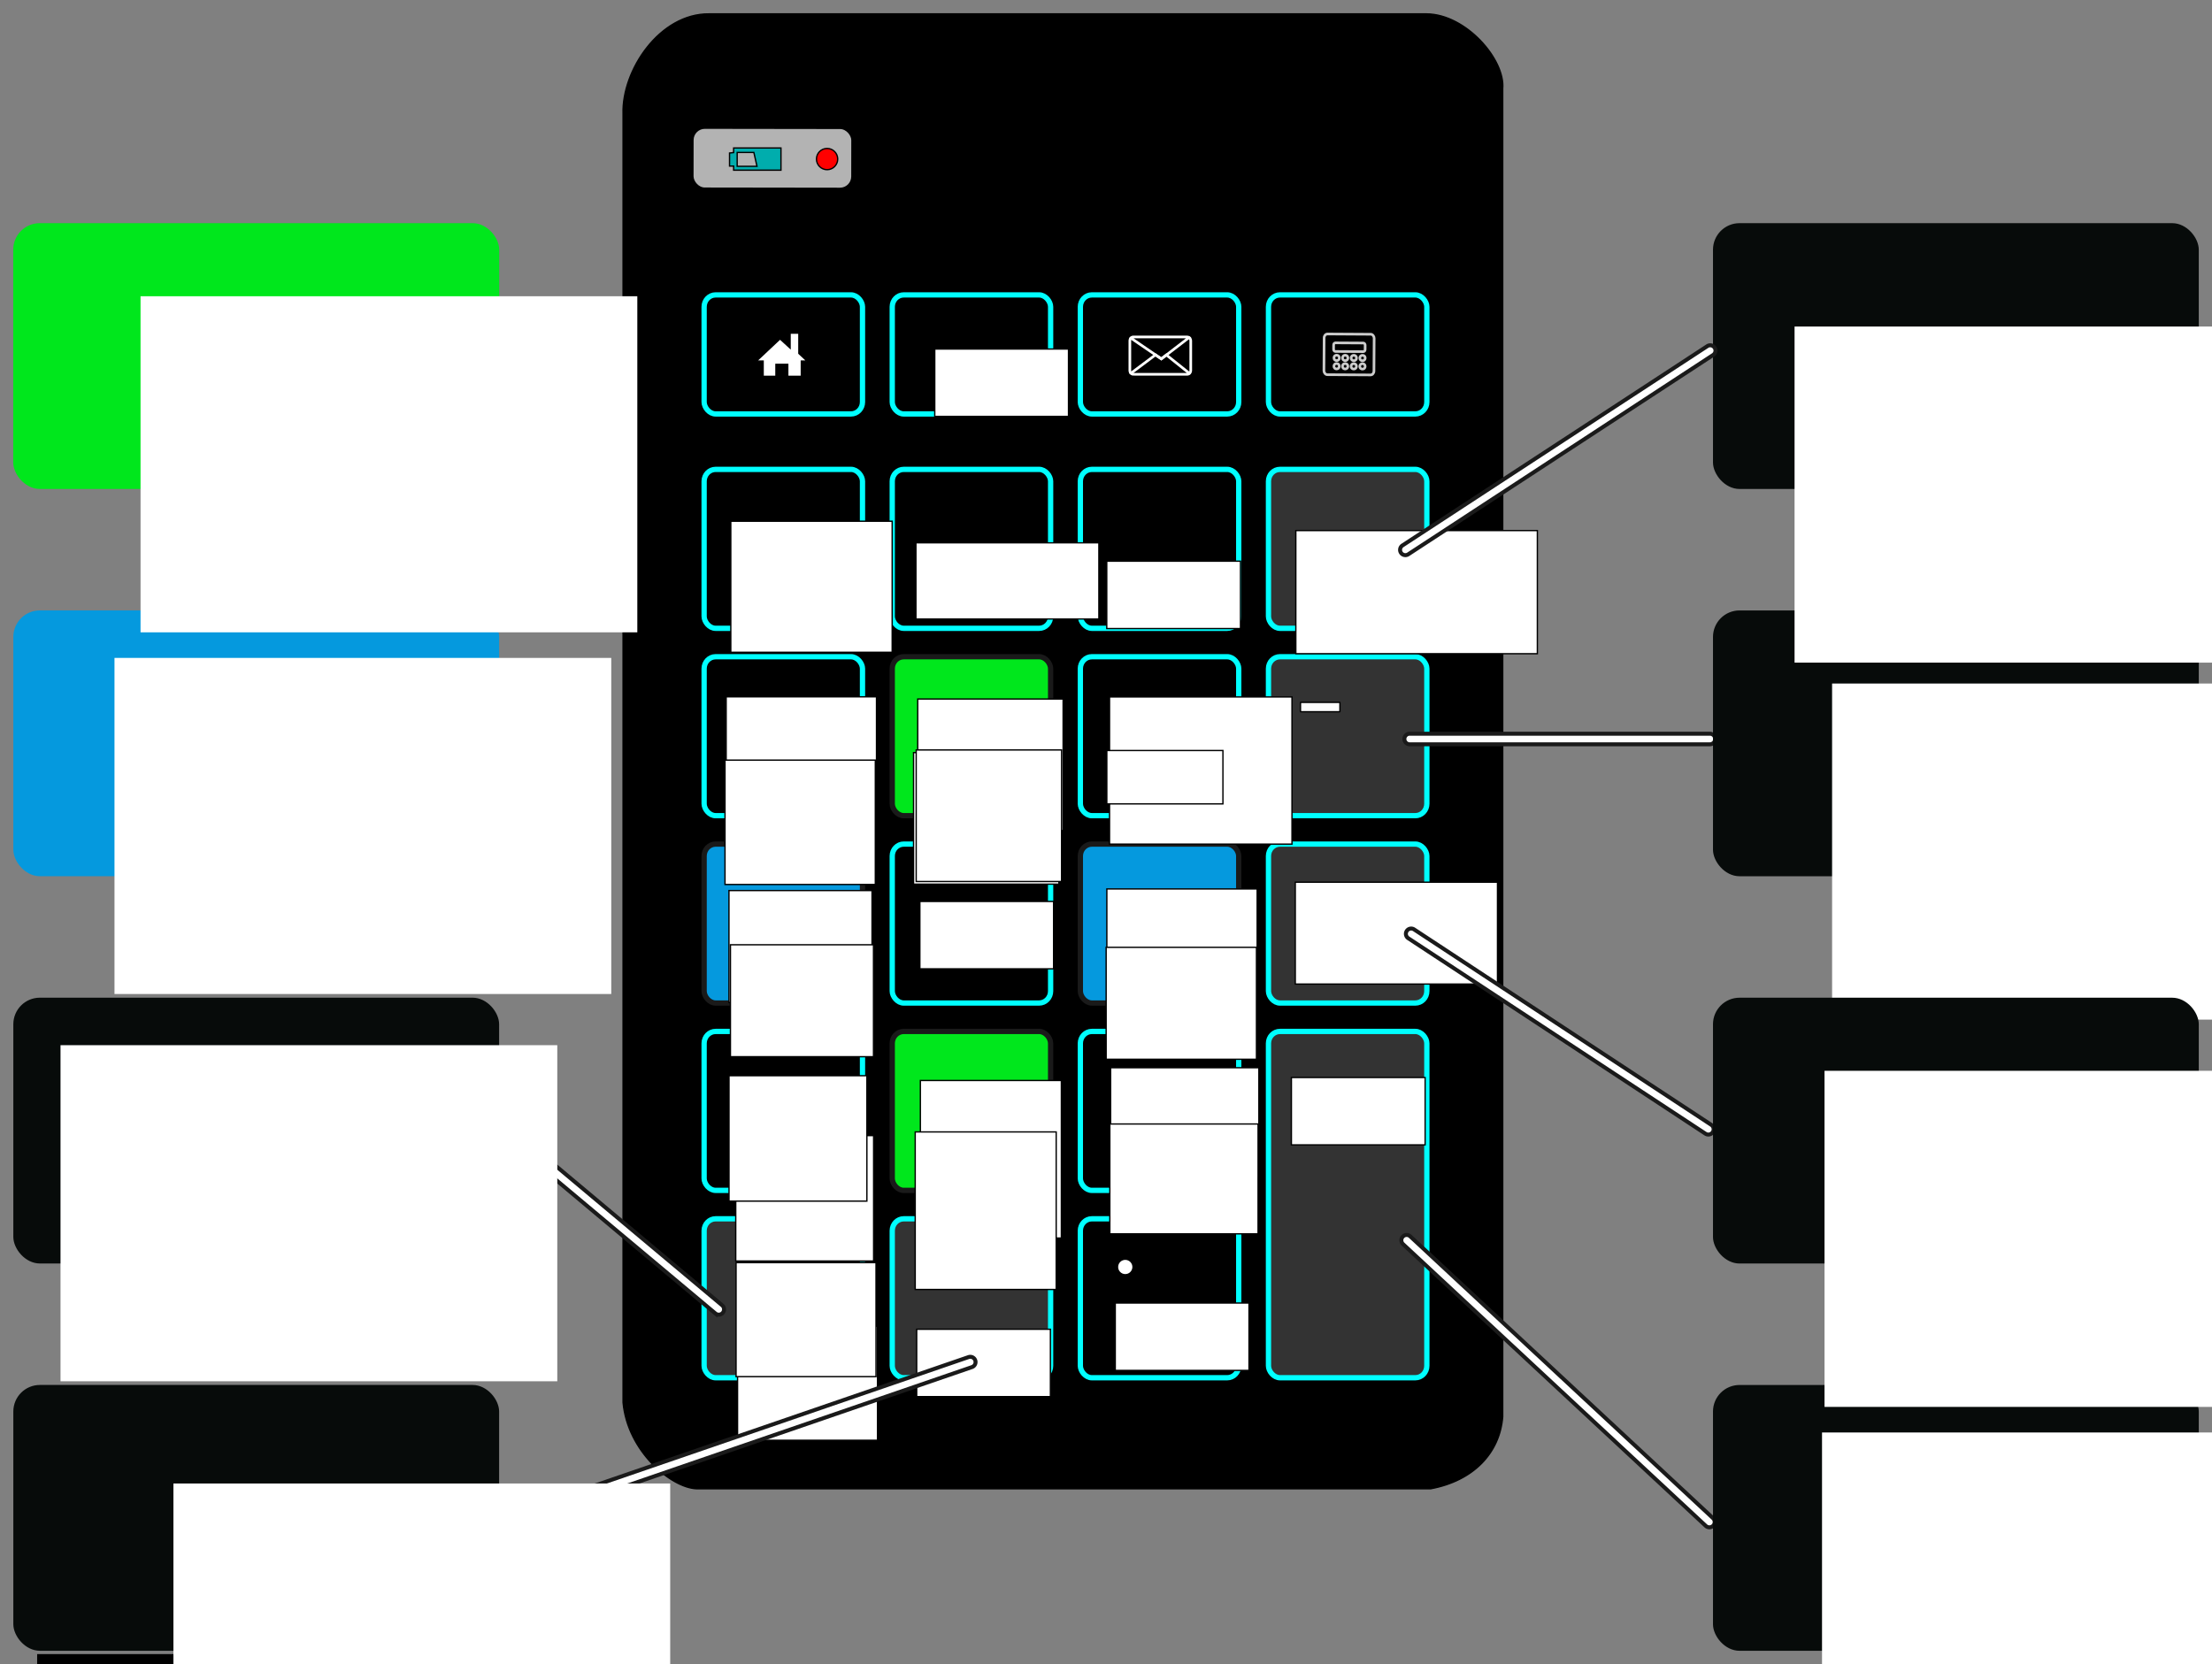 <?xml version="1.0" encoding="UTF-8" standalone="no"?>
<!-- Created with Inkscape (http://www.inkscape.org/) -->

<svg
   xmlns:dc="http://purl.org/dc/elements/1.1/"
   xmlns:cc="http://creativecommons.org/ns#"
   xmlns:rdf="http://www.w3.org/1999/02/22-rdf-syntax-ns#"
   xmlns:svg="http://www.w3.org/2000/svg"
   xmlns="http://www.w3.org/2000/svg"
   xmlns:sodipodi="http://sodipodi.sourceforge.net/DTD/sodipodi-0.dtd"
   xmlns:inkscape="http://www.inkscape.org/namespaces/inkscape"
   version="1.1"
   id="svg2"
   width="1673.273"
   height="1258.981"
   viewBox="0 0 1673.273 1258.98"
   sodipodi:docname="evolveo_wn160_bindings.svg"
   inkscape:version="0.92.1 r">
  <rect x="0" y="0" width="1673.273" height="1258.98" fill="#808080" stroke="none"/>
  <defs
     id="defs6" />
  <sodipodi:namedview
     pagecolor="#ffffff"
     bordercolor="#666666"
     borderopacity="1"
     objecttolerance="10"
     gridtolerance="10"
     guidetolerance="10"
     inkscape:pageopacity="0"
     inkscape:pageshadow="2"
     inkscape:window-width="1438"
     inkscape:window-height="879"
     id="namedview4"
     showgrid="false"
     inkscape:snap-global="false"
     inkscape:zoom="0.31884997"
     inkscape:cx="382.10469"
     inkscape:cy="595.61481"
     inkscape:window-x="0"
     inkscape:window-y="19"
     inkscape:window-maximized="0"
     inkscape:current-layer="svg2"
     fit-margin-top="10"
     fit-margin-left="10"
     fit-margin-right="10"
     fit-margin-bottom="10" />
  <flowRoot
     xml:space="preserve"
     id="flowRoot1406"
     style="font-style:normal;font-variant:normal;font-weight:normal;font-stretch:normal;font-size:16.25px;line-height:125%;font-family:Sans;-inkscape-font-specification:'Sans, Normal';text-align:start;letter-spacing:0px;word-spacing:0px;writing-mode:lr-tb;text-anchor:start;fill:#000000;fill-opacity:1;stroke:none;stroke-width:1px;stroke-linecap:butt;stroke-linejoin:miter;stroke-opacity:1"
     transform="translate(-589.968,-305.928)"><flowRegion
       id="flowRegion1408"><rect
         id="rect1410"
         width="62.732"
         height="44.697"
         x="1197.01"
         y="1116.243" /></flowRegion><flowPara
       id="flowPara1412" /></flowRoot>  <path
     style="fill:#000000;fill-rule:evenodd;stroke:#000000;stroke-width:1px;stroke-linecap:butt;stroke-linejoin:miter;stroke-opacity:1"
     d="m 471.311,86.063 1e-4,974.988 c 3.296,36.989 36.433,64.665 55.663,65.338 h 555.228 c 32.419,-6.01 52.339,-27.045 54.523,-54.462 l -10e-5,-1004.91 c 1.989,-21.88 -27.713,-56.309 -57.657,-56.513 H 536.459 c -37.48,-0.405 -66.155,42.669 -65.148,75.56 z"
     id="path12"
     inkscape:connector-curvature="0"
     sodipodi:nodetypes="ccccccccc" />
  <rect
     style="color:#000000;clip-rule:nonzero;display:inline;overflow:visible;visibility:visible;opacity:1;isolation:auto;mix-blend-mode:normal;color-interpolation:sRGB;color-interpolation-filters:linearRGB;solid-color:#000000;solid-opacity:1;fill:#b3b3b3;fill-opacity:1;fill-rule:nonzero;stroke:#000000;stroke-width:1.89;stroke-linecap:round;stroke-linejoin:round;stroke-miterlimit:4;stroke-dasharray:none;stroke-dashoffset:0;stroke-opacity:1;marker:none;color-rendering:auto;image-rendering:auto;shape-rendering:auto;text-rendering:auto;enable-background:accumulate"
     id="rect208"
     width="121.152"
     height="46.265"
     x="523.891"
     y="95.791"
     rx="9.41"
     ry="9.41"
     transform="rotate(0.081)" />
  <path
     inkscape:connector-curvature="0"
     id="path212"
     style="fill:#00adad;fill-opacity:1;fill-rule:evenodd;stroke:#000000;stroke-width:1px;stroke-linecap:butt;stroke-linejoin:miter;stroke-opacity:1"
     d="m 557.642,115.336 v 10.507 h 14.991 l -2.378,-10.507 z m 33.125,-3.382 v 16.797 h -35.809 v -3.108 l -3.091,0.022 v -9.893 l 3.091,-0.343 v -3.474 z"
     sodipodi:nodetypes="cccccccccccccc" />
  <circle
     style="color:#000000;clip-rule:nonzero;display:inline;overflow:visible;visibility:visible;opacity:1;isolation:auto;mix-blend-mode:normal;color-interpolation:sRGB;color-interpolation-filters:linearRGB;solid-color:#000000;solid-opacity:1;fill:#ff0000;fill-opacity:1;fill-rule:nonzero;stroke:#000000;stroke-width:1;stroke-linecap:round;stroke-linejoin:round;stroke-miterlimit:4;stroke-dasharray:none;stroke-dashoffset:0;stroke-opacity:1;marker:none;color-rendering:auto;image-rendering:auto;shape-rendering:auto;text-rendering:auto;enable-background:accumulate"
     id="path214"
     cx="624.797"
     cy="124.735"
     r="8.038"
     transform="rotate(-0.402)" />
  <rect
     style="color:#000000;clip-rule:nonzero;display:inline;overflow:visible;visibility:visible;opacity:1;isolation:auto;mix-blend-mode:normal;color-interpolation:sRGB;color-interpolation-filters:linearRGB;solid-color:#000000;solid-opacity:1;fill:#00e71c;fill-opacity:1;fill-rule:nonzero;stroke:#1a1a1a;stroke-width:4;stroke-linecap:round;stroke-linejoin:round;stroke-miterlimit:4;stroke-dasharray:none;stroke-dashoffset:0;stroke-opacity:1;marker:none;color-rendering:auto;image-rendering:auto;shape-rendering:auto;text-rendering:auto;enable-background:accumulate"
     id="rect2050-1"
     width="119.801"
     height="120.252"
     x="674.939"
     y="496.877"
     rx="8.697"
     ry="9.01" />
  <rect
     style="color:#000000;clip-rule:nonzero;display:inline;overflow:visible;visibility:visible;opacity:1;isolation:auto;mix-blend-mode:normal;color-interpolation:sRGB;color-interpolation-filters:linearRGB;solid-color:#000000;solid-opacity:1;fill:#0599de;fill-opacity:1;fill-rule:nonzero;stroke:#1a1a1a;stroke-width:4;stroke-linecap:round;stroke-linejoin:round;stroke-miterlimit:4;stroke-dasharray:none;stroke-dashoffset:0;stroke-opacity:1;marker:none;color-rendering:auto;image-rendering:auto;shape-rendering:auto;text-rendering:auto;enable-background:accumulate"
     id="rect2050-33"
     width="119.801"
     height="120.252"
     x="817.239"
     y="638.629"
     rx="8.697"
     ry="9.01" />
  <rect
     style="color:#000000;clip-rule:nonzero;display:inline;overflow:visible;visibility:visible;opacity:1;isolation:auto;mix-blend-mode:normal;color-interpolation:sRGB;color-interpolation-filters:linearRGB;solid-color:#000000;solid-opacity:1;fill:#0599de;fill-opacity:1;fill-rule:nonzero;stroke:#1a1a1a;stroke-width:4;stroke-linecap:round;stroke-linejoin:round;stroke-miterlimit:4;stroke-dasharray:none;stroke-dashoffset:0;stroke-opacity:1;marker:none;color-rendering:auto;image-rendering:auto;shape-rendering:auto;text-rendering:auto;enable-background:accumulate"
     id="rect2050-60"
     width="119.801"
     height="120.252"
     x="532.638"
     y="638.629"
     rx="8.697"
     ry="9.01" />
  <rect
     style="color:#000000;clip-rule:nonzero;display:inline;overflow:visible;visibility:visible;opacity:1;isolation:auto;mix-blend-mode:normal;color-interpolation:sRGB;color-interpolation-filters:linearRGB;solid-color:#000000;solid-opacity:1;fill:#00e71c;fill-opacity:1;fill-rule:nonzero;stroke:#1a1a1a;stroke-width:4;stroke-linecap:round;stroke-linejoin:round;stroke-miterlimit:4;stroke-dasharray:none;stroke-dashoffset:0;stroke-opacity:1;marker:none;color-rendering:auto;image-rendering:auto;shape-rendering:auto;text-rendering:auto;enable-background:accumulate"
     id="rect2050-88"
     width="119.801"
     height="120.252"
     x="674.939"
     y="780.381"
     rx="8.697"
     ry="9.01" />
  <rect
     ry="9.01"
     rx="8.697"
     y="223.126"
     x="959.54"
     height="90.062"
     width="119.801"
     id="rect5851"
     style="color:#000000;clip-rule:nonzero;display:inline;overflow:visible;visibility:visible;opacity:1;isolation:auto;mix-blend-mode:normal;color-interpolation:sRGB;color-interpolation-filters:linearRGB;solid-color:#000000;solid-opacity:1;fill:#000000;fill-opacity:1;fill-rule:nonzero;stroke:#00ffff;stroke-width:4;stroke-linecap:round;stroke-linejoin:round;stroke-miterlimit:4;stroke-dasharray:none;stroke-dashoffset:0;stroke-opacity:1;marker:none;color-rendering:auto;image-rendering:auto;shape-rendering:auto;text-rendering:auto;enable-background:accumulate" />
  <rect
     style="color:#000000;clip-rule:nonzero;display:inline;overflow:visible;visibility:visible;opacity:1;isolation:auto;mix-blend-mode:normal;color-interpolation:sRGB;color-interpolation-filters:linearRGB;solid-color:#000000;solid-opacity:1;fill:#000000;fill-opacity:1;fill-rule:nonzero;stroke:#00ffff;stroke-width:4;stroke-linecap:round;stroke-linejoin:round;stroke-miterlimit:4;stroke-dasharray:none;stroke-dashoffset:0;stroke-opacity:1;marker:none;color-rendering:auto;image-rendering:auto;shape-rendering:auto;text-rendering:auto;enable-background:accumulate"
     id="rect2050"
     width="119.801"
     height="120.252"
     x="532.638"
     y="355.126"
     rx="8.697"
     ry="9.01" />
  <rect
     style="color:#000000;clip-rule:nonzero;display:inline;overflow:visible;visibility:visible;opacity:1;isolation:auto;mix-blend-mode:normal;color-interpolation:sRGB;color-interpolation-filters:linearRGB;solid-color:#000000;solid-opacity:1;fill:#000000;fill-opacity:1;fill-rule:nonzero;stroke:#00ffff;stroke-width:4;stroke-linecap:round;stroke-linejoin:round;stroke-miterlimit:4;stroke-dasharray:none;stroke-dashoffset:0;stroke-opacity:1;marker:none;color-rendering:auto;image-rendering:auto;shape-rendering:auto;text-rendering:auto;enable-background:accumulate"
     id="rect2050-5"
     width="119.801"
     height="120.252"
     x="674.939"
     y="355.126"
     rx="8.697"
     ry="9.01" />
  <rect
     style="color:#000000;clip-rule:nonzero;display:inline;overflow:visible;visibility:visible;opacity:1;isolation:auto;mix-blend-mode:normal;color-interpolation:sRGB;color-interpolation-filters:linearRGB;solid-color:#000000;solid-opacity:1;fill:#000000;fill-opacity:1;fill-rule:nonzero;stroke:#00ffff;stroke-width:4;stroke-linecap:round;stroke-linejoin:round;stroke-miterlimit:4;stroke-dasharray:none;stroke-dashoffset:0;stroke-opacity:1;marker:none;color-rendering:auto;image-rendering:auto;shape-rendering:auto;text-rendering:auto;enable-background:accumulate"
     id="rect2050-3"
     width="119.801"
     height="120.252"
     x="817.239"
     y="355.126"
     rx="8.697"
     ry="9.01" />
  <rect
     style="color:#000000;clip-rule:nonzero;display:inline;overflow:visible;visibility:visible;opacity:1;isolation:auto;mix-blend-mode:normal;color-interpolation:sRGB;color-interpolation-filters:linearRGB;solid-color:#000000;solid-opacity:1;fill:#333333;fill-opacity:1;fill-rule:nonzero;stroke:#00ffff;stroke-width:4;stroke-linecap:round;stroke-linejoin:round;stroke-miterlimit:4;stroke-dasharray:none;stroke-dashoffset:0;stroke-opacity:1;marker:none;color-rendering:auto;image-rendering:auto;shape-rendering:auto;text-rendering:auto;enable-background:accumulate"
     id="rect2050-8"
     width="119.801"
     height="120.252"
     x="959.54"
     y="355.126"
     rx="8.697"
     ry="9.01" />
  <rect
     style="color:#000000;clip-rule:nonzero;display:inline;overflow:visible;visibility:visible;opacity:1;isolation:auto;mix-blend-mode:normal;color-interpolation:sRGB;color-interpolation-filters:linearRGB;solid-color:#000000;solid-opacity:1;fill:#000000;fill-opacity:1;fill-rule:nonzero;stroke:#00ffff;stroke-width:4;stroke-linecap:round;stroke-linejoin:round;stroke-miterlimit:4;stroke-dasharray:none;stroke-dashoffset:0;stroke-opacity:1;marker:none;color-rendering:auto;image-rendering:auto;shape-rendering:auto;text-rendering:auto;enable-background:accumulate"
     id="rect2050-83"
     width="119.801"
     height="120.252"
     x="532.638"
     y="496.877"
     rx="8.697"
     ry="9.01" />
  <rect
     style="color:#000000;clip-rule:nonzero;display:inline;overflow:visible;visibility:visible;opacity:1;isolation:auto;mix-blend-mode:normal;color-interpolation:sRGB;color-interpolation-filters:linearRGB;solid-color:#000000;solid-opacity:1;fill:#000000;fill-opacity:1;fill-rule:nonzero;stroke:#00ffff;stroke-width:4;stroke-linecap:round;stroke-linejoin:round;stroke-miterlimit:4;stroke-dasharray:none;stroke-dashoffset:0;stroke-opacity:1;marker:none;color-rendering:auto;image-rendering:auto;shape-rendering:auto;text-rendering:auto;enable-background:accumulate"
     id="rect2050-89"
     width="119.801"
     height="120.252"
     x="817.239"
     y="496.877"
     rx="8.697"
     ry="9.01" />
  <rect
     style="color:#000000;clip-rule:nonzero;display:inline;overflow:visible;visibility:visible;opacity:1;isolation:auto;mix-blend-mode:normal;color-interpolation:sRGB;color-interpolation-filters:linearRGB;solid-color:#000000;solid-opacity:1;fill:#333333;fill-opacity:1;fill-rule:nonzero;stroke:#00ffff;stroke-width:4;stroke-linecap:round;stroke-linejoin:round;stroke-miterlimit:4;stroke-dasharray:none;stroke-dashoffset:0;stroke-opacity:1;marker:none;color-rendering:auto;image-rendering:auto;shape-rendering:auto;text-rendering:auto;enable-background:accumulate"
     id="rect2050-6"
     width="119.801"
     height="120.252"
     x="959.54"
     y="496.877"
     rx="8.697"
     ry="9.01" />
  <rect
     style="color:#000000;clip-rule:nonzero;display:inline;overflow:visible;visibility:visible;opacity:1;isolation:auto;mix-blend-mode:normal;color-interpolation:sRGB;color-interpolation-filters:linearRGB;solid-color:#000000;solid-opacity:1;fill:#333333;fill-opacity:1;fill-rule:nonzero;stroke:#00ffff;stroke-width:4;stroke-linecap:round;stroke-linejoin:round;stroke-miterlimit:4;stroke-dasharray:none;stroke-dashoffset:0;stroke-opacity:1;marker:none;color-rendering:auto;image-rendering:auto;shape-rendering:auto;text-rendering:auto;enable-background:accumulate"
     id="rect2050-4"
     width="119.801"
     height="120.252"
     x="959.54"
     y="638.629"
     rx="8.697"
     ry="9.01" />
  <rect
     style="color:#000000;clip-rule:nonzero;display:inline;overflow:visible;visibility:visible;opacity:1;isolation:auto;mix-blend-mode:normal;color-interpolation:sRGB;color-interpolation-filters:linearRGB;solid-color:#000000;solid-opacity:1;fill:#000000;fill-opacity:1;fill-rule:nonzero;stroke:#00ffff;stroke-width:4;stroke-linecap:round;stroke-linejoin:round;stroke-miterlimit:4;stroke-dasharray:none;stroke-dashoffset:0;stroke-opacity:1;marker:none;color-rendering:auto;image-rendering:auto;shape-rendering:auto;text-rendering:auto;enable-background:accumulate"
     id="rect2050-38"
     width="119.801"
     height="120.252"
     x="674.939"
     y="638.629"
     rx="8.697"
     ry="9.01" />
  <rect
     style="color:#000000;clip-rule:nonzero;display:inline;overflow:visible;visibility:visible;opacity:1;isolation:auto;mix-blend-mode:normal;color-interpolation:sRGB;color-interpolation-filters:linearRGB;solid-color:#000000;solid-opacity:1;fill:#000000;fill-opacity:1;fill-rule:nonzero;stroke:#00ffff;stroke-width:4;stroke-linecap:round;stroke-linejoin:round;stroke-miterlimit:4;stroke-dasharray:none;stroke-dashoffset:0;stroke-opacity:1;marker:none;color-rendering:auto;image-rendering:auto;shape-rendering:auto;text-rendering:auto;enable-background:accumulate"
     id="rect2050-48"
     width="119.801"
     height="120.252"
     x="532.638"
     y="780.381"
     rx="8.697"
     ry="9.01" />
  <rect
     style="color:#000000;clip-rule:nonzero;display:inline;overflow:visible;visibility:visible;opacity:1;isolation:auto;mix-blend-mode:normal;color-interpolation:sRGB;color-interpolation-filters:linearRGB;solid-color:#000000;solid-opacity:1;fill:#000000;fill-opacity:1;fill-rule:nonzero;stroke:#00ffff;stroke-width:4;stroke-linecap:round;stroke-linejoin:round;stroke-miterlimit:4;stroke-dasharray:none;stroke-dashoffset:0;stroke-opacity:1;marker:none;color-rendering:auto;image-rendering:auto;shape-rendering:auto;text-rendering:auto;enable-background:accumulate"
     id="rect2050-9"
     width="119.801"
     height="120.252"
     x="817.239"
     y="780.381"
     rx="8.697"
     ry="9.01" />
  <rect
     style="color:#000000;clip-rule:nonzero;display:inline;overflow:visible;visibility:visible;opacity:1;isolation:auto;mix-blend-mode:normal;color-interpolation:sRGB;color-interpolation-filters:linearRGB;solid-color:#000000;solid-opacity:1;fill:#333333;fill-opacity:1;fill-rule:nonzero;stroke:#00ffff;stroke-width:4;stroke-linecap:round;stroke-linejoin:round;stroke-miterlimit:4;stroke-dasharray:none;stroke-dashoffset:0;stroke-opacity:1;marker:none;color-rendering:auto;image-rendering:auto;shape-rendering:auto;text-rendering:auto;enable-background:accumulate"
     id="rect2050-7"
     width="119.801"
     height="120.252"
     x="532.638"
     y="922.132"
     rx="8.697"
     ry="9.01" />
  <rect
     style="color:#000000;clip-rule:nonzero;display:inline;overflow:visible;visibility:visible;opacity:1;isolation:auto;mix-blend-mode:normal;color-interpolation:sRGB;color-interpolation-filters:linearRGB;solid-color:#000000;solid-opacity:1;fill:#333333;fill-opacity:1;fill-rule:nonzero;stroke:#00ffff;stroke-width:4;stroke-linecap:round;stroke-linejoin:round;stroke-miterlimit:4;stroke-dasharray:none;stroke-dashoffset:0;stroke-opacity:1;marker:none;color-rendering:auto;image-rendering:auto;shape-rendering:auto;text-rendering:auto;enable-background:accumulate"
     id="rect2050-76"
     width="119.801"
     height="120.252"
     x="674.939"
     y="922.132"
     rx="8.697"
     ry="9.01" />
  <rect
     style="color:#000000;clip-rule:nonzero;display:inline;overflow:visible;visibility:visible;opacity:1;isolation:auto;mix-blend-mode:normal;color-interpolation:sRGB;color-interpolation-filters:linearRGB;solid-color:#000000;solid-opacity:1;fill:#000000;fill-opacity:1;fill-rule:nonzero;stroke:#00ffff;stroke-width:4;stroke-linecap:round;stroke-linejoin:round;stroke-miterlimit:4;stroke-dasharray:none;stroke-dashoffset:0;stroke-opacity:1;marker:none;color-rendering:auto;image-rendering:auto;shape-rendering:auto;text-rendering:auto;enable-background:accumulate"
     id="rect2050-43"
     width="119.801"
     height="120.252"
     x="817.239"
     y="922.132"
     rx="8.697"
     ry="9.01" />
  <rect
     style="color:#000000;clip-rule:nonzero;display:inline;overflow:visible;visibility:visible;opacity:1;isolation:auto;mix-blend-mode:normal;color-interpolation:sRGB;color-interpolation-filters:linearRGB;solid-color:#000000;solid-opacity:1;fill:#333333;fill-opacity:1;fill-rule:nonzero;stroke:#00ffff;stroke-width:4;stroke-linecap:round;stroke-linejoin:round;stroke-miterlimit:4;stroke-dasharray:none;stroke-dashoffset:0;stroke-opacity:1;marker:none;color-rendering:auto;image-rendering:auto;shape-rendering:auto;text-rendering:auto;enable-background:accumulate"
     id="rect2050-0"
     width="119.801"
     height="262.003"
     x="959.54"
     y="780.381"
     rx="8.697"
     ry="9.01" />
  <rect
     ry="9.01"
     rx="8.697"
     y="223.126"
     x="532.638"
     height="90.062"
     width="119.801"
     id="rect5845"
     style="color:#000000;clip-rule:nonzero;display:inline;overflow:visible;visibility:visible;opacity:1;isolation:auto;mix-blend-mode:normal;color-interpolation:sRGB;color-interpolation-filters:linearRGB;solid-color:#000000;solid-opacity:1;fill:#000000;fill-opacity:1;fill-rule:nonzero;stroke:#00ffff;stroke-width:4;stroke-linecap:round;stroke-linejoin:round;stroke-miterlimit:4;stroke-dasharray:none;stroke-dashoffset:0;stroke-opacity:1;marker:none;color-rendering:auto;image-rendering:auto;shape-rendering:auto;text-rendering:auto;enable-background:accumulate" />
  <rect
     ry="9.01"
     rx="8.697"
     y="223.126"
     x="674.939"
     height="90.062"
     width="119.801"
     id="rect5847"
     style="color:#000000;clip-rule:nonzero;display:inline;overflow:visible;visibility:visible;opacity:1;isolation:auto;mix-blend-mode:normal;color-interpolation:sRGB;color-interpolation-filters:linearRGB;solid-color:#000000;solid-opacity:1;fill:#000000;fill-opacity:1;fill-rule:nonzero;stroke:#00ffff;stroke-width:4;stroke-linecap:round;stroke-linejoin:round;stroke-miterlimit:4;stroke-dasharray:none;stroke-dashoffset:0;stroke-opacity:1;marker:none;color-rendering:auto;image-rendering:auto;shape-rendering:auto;text-rendering:auto;enable-background:accumulate" />
  <rect
     ry="9.01"
     rx="8.697"
     y="223.126"
     x="817.239"
     height="90.062"
     width="119.801"
     id="rect5849"
     style="color:#000000;clip-rule:nonzero;display:inline;overflow:visible;visibility:visible;opacity:1;isolation:auto;mix-blend-mode:normal;color-interpolation:sRGB;color-interpolation-filters:linearRGB;solid-color:#000000;solid-opacity:1;fill:#000000;fill-opacity:1;fill-rule:nonzero;stroke:#00ffff;stroke-width:4;stroke-linecap:round;stroke-linejoin:round;stroke-miterlimit:4;stroke-dasharray:none;stroke-dashoffset:0;stroke-opacity:1;marker:none;color-rendering:auto;image-rendering:auto;shape-rendering:auto;text-rendering:auto;enable-background:accumulate" />
  <rect
     style="color:#000000;clip-rule:nonzero;display:inline;overflow:visible;visibility:visible;opacity:1;isolation:auto;mix-blend-mode:normal;color-interpolation:sRGB;color-interpolation-filters:linearRGB;solid-color:#000000;solid-opacity:1;fill:none;fill-opacity:1;fill-rule:nonzero;stroke:#cccccc;stroke-width:2;stroke-linecap:round;stroke-linejoin:round;stroke-miterlimit:4;stroke-dasharray:none;stroke-dashoffset:0;stroke-opacity:1;marker:none;color-rendering:auto;image-rendering:auto;shape-rendering:auto;text-rendering:auto;enable-background:accumulate"
     id="rect1022"
     width="37.835"
     height="30.778"
     x="1003.114"
     y="246.824"
     rx="2.548"
     ry="2.941"
     transform="rotate(0.335)" />
  <rect
     style="color:#000000;clip-rule:nonzero;display:inline;overflow:visible;visibility:visible;opacity:1;isolation:auto;mix-blend-mode:normal;color-interpolation:sRGB;color-interpolation-filters:linearRGB;solid-color:#000000;solid-opacity:1;fill:none;fill-opacity:1;fill-rule:nonzero;stroke:#cccccc;stroke-width:2;stroke-linecap:round;stroke-linejoin:round;stroke-miterlimit:4;stroke-dasharray:none;stroke-dashoffset:0;stroke-opacity:1;marker:none;color-rendering:auto;image-rendering:auto;shape-rendering:auto;text-rendering:auto;enable-background:accumulate"
     id="rect1030"
     width="23.843"
     height="6.515"
     x="1010.332"
     y="253.494"
     rx="1.301"
     ry="1.554"
     transform="rotate(0.335)" />
  <circle
     style="color:#000000;clip-rule:nonzero;display:inline;overflow:visible;visibility:visible;opacity:1;isolation:auto;mix-blend-mode:normal;color-interpolation:sRGB;color-interpolation-filters:linearRGB;solid-color:#000000;solid-opacity:1;fill:none;fill-opacity:1;fill-rule:nonzero;stroke:#cccccc;stroke-width:2;stroke-linecap:round;stroke-linejoin:round;stroke-miterlimit:4;stroke-dasharray:none;stroke-dashoffset:0;stroke-opacity:1;marker:none;color-rendering:auto;image-rendering:auto;shape-rendering:auto;text-rendering:auto;enable-background:accumulate"
     id="path1032"
     cx="1012.681"
     cy="264.86"
     r="2.045"
     transform="rotate(0.335)" />
  <circle
     style="color:#000000;clip-rule:nonzero;display:inline;overflow:visible;visibility:visible;opacity:1;isolation:auto;mix-blend-mode:normal;color-interpolation:sRGB;color-interpolation-filters:linearRGB;solid-color:#000000;solid-opacity:1;fill:none;fill-opacity:1;fill-rule:nonzero;stroke:#cccccc;stroke-width:2;stroke-linecap:round;stroke-linejoin:round;stroke-miterlimit:4;stroke-dasharray:none;stroke-dashoffset:0;stroke-opacity:1;marker:none;color-rendering:auto;image-rendering:auto;shape-rendering:auto;text-rendering:auto;enable-background:accumulate"
     id="path1032-2"
     cx="1019.158"
     cy="264.86"
     r="2.045"
     transform="rotate(0.335)" />
  <circle
     style="color:#000000;clip-rule:nonzero;display:inline;overflow:visible;visibility:visible;opacity:1;isolation:auto;mix-blend-mode:normal;color-interpolation:sRGB;color-interpolation-filters:linearRGB;solid-color:#000000;solid-opacity:1;fill:none;fill-opacity:1;fill-rule:nonzero;stroke:#cccccc;stroke-width:2;stroke-linecap:round;stroke-linejoin:round;stroke-miterlimit:4;stroke-dasharray:none;stroke-dashoffset:0;stroke-opacity:1;marker:none;color-rendering:auto;image-rendering:auto;shape-rendering:auto;text-rendering:auto;enable-background:accumulate"
     id="path1032-0"
     cx="1025.673"
     cy="264.86"
     r="2.045"
     transform="rotate(0.335)" />
  <circle
     style="color:#000000;clip-rule:nonzero;display:inline;overflow:visible;visibility:visible;opacity:1;isolation:auto;mix-blend-mode:normal;color-interpolation:sRGB;color-interpolation-filters:linearRGB;solid-color:#000000;solid-opacity:1;fill:none;fill-opacity:1;fill-rule:nonzero;stroke:#cccccc;stroke-width:2;stroke-linecap:round;stroke-linejoin:round;stroke-miterlimit:4;stroke-dasharray:none;stroke-dashoffset:0;stroke-opacity:1;marker:none;color-rendering:auto;image-rendering:auto;shape-rendering:auto;text-rendering:auto;enable-background:accumulate"
     id="path1032-23"
     cx="1032.242"
     cy="264.86"
     r="2.045"
     transform="rotate(0.335)" />
  <circle
     style="color:#000000;clip-rule:nonzero;display:inline;overflow:visible;visibility:visible;opacity:1;isolation:auto;mix-blend-mode:normal;color-interpolation:sRGB;color-interpolation-filters:linearRGB;solid-color:#000000;solid-opacity:1;fill:none;fill-opacity:1;fill-rule:nonzero;stroke:#cccccc;stroke-width:2;stroke-linecap:round;stroke-linejoin:round;stroke-miterlimit:4;stroke-dasharray:none;stroke-dashoffset:0;stroke-opacity:1;marker:none;color-rendering:auto;image-rendering:auto;shape-rendering:auto;text-rendering:auto;enable-background:accumulate"
     id="path1032-7"
     cx="1012.681"
     cy="271.168"
     r="2.045"
     transform="rotate(0.335)" />
  <circle
     style="color:#000000;clip-rule:nonzero;display:inline;overflow:visible;visibility:visible;opacity:1;isolation:auto;mix-blend-mode:normal;color-interpolation:sRGB;color-interpolation-filters:linearRGB;solid-color:#000000;solid-opacity:1;fill:none;fill-opacity:1;fill-rule:nonzero;stroke:#cccccc;stroke-width:2;stroke-linecap:round;stroke-linejoin:round;stroke-miterlimit:4;stroke-dasharray:none;stroke-dashoffset:0;stroke-opacity:1;marker:none;color-rendering:auto;image-rendering:auto;shape-rendering:auto;text-rendering:auto;enable-background:accumulate"
     id="path1032-5"
     cx="1019.158"
     cy="271.168"
     r="2.045"
     transform="rotate(0.335)" />
  <circle
     style="color:#000000;clip-rule:nonzero;display:inline;overflow:visible;visibility:visible;opacity:1;isolation:auto;mix-blend-mode:normal;color-interpolation:sRGB;color-interpolation-filters:linearRGB;solid-color:#000000;solid-opacity:1;fill:none;fill-opacity:1;fill-rule:nonzero;stroke:#cccccc;stroke-width:2;stroke-linecap:round;stroke-linejoin:round;stroke-miterlimit:4;stroke-dasharray:none;stroke-dashoffset:0;stroke-opacity:1;marker:none;color-rendering:auto;image-rendering:auto;shape-rendering:auto;text-rendering:auto;enable-background:accumulate"
     id="path1032-9"
     cx="1025.673"
     cy="271.168"
     r="2.045"
     transform="rotate(0.335)" />
  <circle
     style="color:#000000;clip-rule:nonzero;display:inline;overflow:visible;visibility:visible;opacity:1;isolation:auto;mix-blend-mode:normal;color-interpolation:sRGB;color-interpolation-filters:linearRGB;solid-color:#000000;solid-opacity:1;fill:none;fill-opacity:1;fill-rule:nonzero;stroke:#cccccc;stroke-width:2;stroke-linecap:round;stroke-linejoin:round;stroke-miterlimit:4;stroke-dasharray:none;stroke-dashoffset:0;stroke-opacity:1;marker:none;color-rendering:auto;image-rendering:auto;shape-rendering:auto;text-rendering:auto;enable-background:accumulate"
     id="path1032-22"
     cx="1032.242"
     cy="271.168"
     r="2.045"
     transform="rotate(0.335)" />
  <path
     style="fill:#ffffff;fill-rule:evenodd;stroke:#000000;stroke-width:1px;stroke-linecap:butt;stroke-linejoin:miter;stroke-opacity:1"
     d="m 572.253,273.162 17.816,-16.749 7.606,6.973 v -11.35 h 6.642 v 15.385 l 6.151,5.742 h -4.293 v 11.556 h -10.278 v -9.067 h -8.938 v 9.067 h -9.676 v -11.556 z"
     id="path1085"
     inkscape:connector-curvature="0"
     sodipodi:nodetypes="cccccccccccccccc" />
  <circle
     style="color:#000000;clip-rule:nonzero;display:inline;overflow:visible;visibility:visible;opacity:1;isolation:auto;mix-blend-mode:normal;color-interpolation:sRGB;color-interpolation-filters:linearRGB;solid-color:#000000;solid-opacity:1;fill:#ffffff;fill-opacity:1;fill-rule:nonzero;stroke:#000000;stroke-width:1;stroke-linecap:round;stroke-linejoin:round;stroke-miterlimit:4;stroke-dasharray:none;stroke-dashoffset:0;stroke-opacity:1;marker:none;color-rendering:auto;image-rendering:auto;shape-rendering:auto;text-rendering:auto;enable-background:accumulate"
     id="path1402"
     cx="873.345"
     cy="938.464"
     r="5.881"
     transform="rotate(1.337)" />
  <flowRoot
     xml:space="preserve"
     id="flowRoot1087-53"
     style="font-style:normal;font-variant:normal;font-weight:normal;font-stretch:normal;font-size:16.25px;line-height:125%;font-family:Sans;-inkscape-font-specification:'Sans, Normal';text-align:start;letter-spacing:0px;word-spacing:0px;writing-mode:lr-tb;text-anchor:start;fill:#ffffff;fill-opacity:1;stroke:#000000;stroke-width:1px;stroke-linecap:butt;stroke-linejoin:miter;stroke-opacity:1"
     transform="translate(-598.481,-285.326)"><flowRegion
       id="flowRegion1089-38"
       style="fill:#ffffff;stroke:#000000"><rect
         id="rect1091-3"
         width="101.156"
         height="50.97"
         x="1575.364"
         y="1100.56"
         style="fill:#ffffff;stroke:#000000" /></flowRegion><flowPara
       id="flowPara1093-79"
       style="font-weight:bold;font-size:32px;letter-spacing:-3px;fill:#ffffff;stroke:#000000">Enter</flowPara></flowRoot>  <flowRoot
     xml:space="preserve"
     id="flowRoot1087-8-3"
     style="font-style:normal;font-variant:normal;font-weight:normal;font-stretch:normal;font-size:16.25px;line-height:125%;font-family:Sans;-inkscape-font-specification:'Sans, Normal';text-align:start;letter-spacing:-2.71px;word-spacing:0px;writing-mode:lr-tb;text-anchor:start;fill:#ffffff;fill-opacity:1;stroke:#000000;stroke-width:0.903px;stroke-linecap:butt;stroke-linejoin:miter;stroke-opacity:1"
     transform="matrix(1.106,0,0,1.107,-1189.535,-823.961)"><flowRegion
       id="flowRegion1089-9-7"
       style="letter-spacing:-2.71px;fill:#ffffff;stroke:#000000;stroke-width:0.903px"><rect
         id="rect1091-7-8"
         width="110.369"
         height="89.562"
         x="1575.364"
         y="1100.56"
         style="letter-spacing:-2.71px;fill:#ffffff;stroke:#000000;stroke-width:0.903px" /></flowRegion><flowPara
       id="flowPara1093-3-7"
       style="font-weight:bold;font-size:28.909px;line-height:86.37%;letter-spacing:-2.71px;fill:#ffffff;stroke:#000000;stroke-width:0.903px">Num</flowPara><flowPara
       style="font-weight:bold;font-size:28.909px;line-height:86.37%;letter-spacing:-2.71px;fill:#ffffff;stroke:#000000;stroke-width:0.903px"
       id="flowPara1311-4">Lock</flowPara></flowRoot>  <flowRoot
     xml:space="preserve"
     id="flowRoot1087-6-1"
     style="font-style:normal;font-variant:normal;font-weight:normal;font-stretch:normal;font-size:16.25px;line-height:125%;font-family:Sans;-inkscape-font-specification:'Sans, Normal';text-align:start;letter-spacing:0px;word-spacing:0px;writing-mode:lr-tb;text-anchor:start;fill:#ffffff;fill-opacity:1;stroke:#000000;stroke-width:0.804px;stroke-linecap:butt;stroke-linejoin:miter;stroke-opacity:1"
     transform="matrix(1.369,0,0,1.13,-1463.865,-832.908)"><flowRegion
       id="flowRegion1089-1-9"
       style="fill:#ffffff;stroke:#000000;stroke-width:0.804px"><rect
         id="rect1091-2-0"
         width="101.156"
         height="50.97"
         x="1575.364"
         y="1100.56"
         style="fill:#ffffff;stroke:#000000;stroke-width:0.804px" /></flowRegion><flowPara
       id="flowPara1093-9-9"
       style="font-weight:bold;font-size:29.333px;fill:#ffffff;stroke:#000000;stroke-width:0.804px">/</flowPara></flowRoot>  <flowRoot
     xml:space="preserve"
     id="flowRoot1087-3-8"
     style="font-style:normal;font-variant:normal;font-weight:normal;font-stretch:normal;font-size:16.25px;line-height:125%;font-family:Sans;-inkscape-font-specification:'Sans, Normal';text-align:start;letter-spacing:0px;word-spacing:0px;writing-mode:lr-tb;text-anchor:start;fill:#ffffff;fill-opacity:1;stroke:#000000;stroke-width:1px;stroke-linecap:butt;stroke-linejoin:miter;stroke-opacity:1"
     transform="translate(-738.152,-675.974)"><flowRegion
       id="flowRegion1089-19-8"
       style="fill:#ffffff;stroke:#000000"><rect
         id="rect1091-4-5"
         width="101.156"
         height="50.97"
         x="1575.364"
         y="1100.56"
         style="fill:#ffffff;stroke:#000000" /></flowRegion><flowPara
       id="flowPara1093-7-8"
       style="font-weight:bold;font-size:64px;fill:#ffffff;stroke:#000000">*</flowPara></flowRoot>  <flowRoot
     xml:space="preserve"
     id="flowRoot1087-84-4"
     style="font-style:normal;font-variant:normal;font-weight:normal;font-stretch:normal;font-size:16.25px;line-height:125%;font-family:Sans;-inkscape-font-specification:'Sans, Normal';text-align:start;letter-spacing:0px;word-spacing:0px;writing-mode:lr-tb;text-anchor:start;fill:#ffffff;fill-opacity:1;stroke:#000000;stroke-width:0.55px;stroke-linecap:butt;stroke-linejoin:miter;stroke-opacity:1"
     transform="matrix(1.806,0,0,1.828,-1864.861,-1610.403)"><flowRegion
       id="flowRegion1089-5-3"
       style="fill:#ffffff;stroke:#000000;stroke-width:0.55px"><rect
         id="rect1091-0-7"
         width="101.156"
         height="50.97"
         x="1575.364"
         y="1100.56"
         style="fill:#ffffff;stroke:#000000;stroke-width:0.55px" /></flowRegion><flowPara
       id="flowPara1093-36-1"
       style="font-weight:bold;font-size:29.333px;fill:#ffffff;stroke:#000000;stroke-width:0.55px">←</flowPara></flowRoot>  <flowRoot
     xml:space="preserve"
     id="flowRoot1087-1-3"
     style="font-style:normal;font-variant:normal;font-weight:normal;font-stretch:normal;font-size:16.25px;line-height:113.4%;font-family:Sans;-inkscape-font-specification:'Sans, Normal';text-align:start;letter-spacing:-3px;word-spacing:0px;writing-mode:lr-tb;text-anchor:start;fill:#ffffff;fill-opacity:1;stroke:#000000;stroke-width:1px;stroke-linecap:butt;stroke-linejoin:miter;stroke-opacity:1"
     transform="translate(-1026.045,-573.346)"><flowRegion
       id="flowRegion1089-0-8"
       style="line-height:113.4%;letter-spacing:-3px;fill:#ffffff;stroke:#000000"><rect
         id="rect1091-6-0"
         width="113.702"
         height="94.098"
         x="1575.364"
         y="1100.56"
         style="line-height:113.4%;letter-spacing:-3px;fill:#ffffff;stroke:#000000" /></flowRegion><flowPara
       style="font-weight:bold;font-size:42.667px;line-height:113.4%;letter-spacing:-3px;fill:#ffffff;stroke:#000000"
       id="flowPara1313-9">7</flowPara></flowRoot>  <flowRoot
     xml:space="preserve"
     id="flowRoot1087-5-79"
     style="font-style:normal;font-variant:normal;font-weight:normal;font-stretch:normal;font-size:16.25px;line-height:98.1%;font-family:Sans;-inkscape-font-specification:'Sans, Normal';text-align:start;letter-spacing:-3px;word-spacing:0px;writing-mode:lr-tb;text-anchor:start;fill:#ffffff;fill-opacity:1;stroke:#000000;stroke-width:1px;stroke-linecap:butt;stroke-linejoin:miter;stroke-opacity:1"
     transform="translate(-736.052,-573.251)"><flowRegion
       id="flowRegion1089-4-9"
       style="line-height:98.1%;letter-spacing:-3px;fill:#ffffff;stroke:#000000"><rect
         id="rect1091-76-3"
         width="138.011"
         height="111.35"
         x="1575.364"
         y="1100.56"
         style="line-height:98.1%;letter-spacing:-3px;fill:#ffffff;stroke:#000000" /></flowRegion><flowPara
       id="flowPara1093-56-2"
       style="font-weight:bold;font-size:42.667px;line-height:98.1%;letter-spacing:-3px;fill:#ffffff;stroke:#000000">9</flowPara><flowPara
       style="font-weight:bold;font-size:29.333px;line-height:98.1%;letter-spacing:-3px;fill:#ffffff;stroke:#000000"
       id="flowPara1317-43" /></flowRoot>  <flowRoot
     xml:space="preserve"
     id="flowRoot1087-54-02"
     style="font-style:normal;font-variant:normal;font-weight:normal;font-stretch:normal;font-size:16.25px;line-height:100.1%;font-family:Sans;-inkscape-font-specification:'Sans, Normal';text-align:start;letter-spacing:0px;word-spacing:0px;writing-mode:lr-tb;text-anchor:start;fill:#ffffff;fill-opacity:1;stroke:#000000;stroke-width:1px;stroke-linecap:butt;stroke-linejoin:miter;stroke-opacity:1"
     transform="translate(-1023.934,-426.773)"><flowRegion
       id="flowRegion1089-7-1"
       style="line-height:100.1%;fill:#ffffff;stroke:#000000"><rect
         id="rect1091-44-7"
         width="108.213"
         height="84.689"
         x="1575.364"
         y="1100.56"
         style="line-height:100.1%;fill:#ffffff;stroke:#000000" /></flowRegion><flowPara
       style="font-weight:bold;font-size:42.667px;line-height:100.1%;fill:#ffffff;stroke:#000000"
       id="flowPara1353-5">4</flowPara></flowRoot>  <flowRoot
     xml:space="preserve"
     id="flowRoot1087-7-1"
     style="font-style:normal;font-variant:normal;font-weight:normal;font-stretch:normal;font-size:16.25px;line-height:125%;font-family:Sans;-inkscape-font-specification:'Sans, Normal';text-align:start;letter-spacing:0px;word-spacing:0px;writing-mode:lr-tb;text-anchor:start;fill:#ffffff;fill-opacity:1;stroke:#000000;stroke-width:1px;stroke-linecap:butt;stroke-linejoin:miter;stroke-opacity:1"
     transform="translate(-879.523,-418.528)"><flowRegion
       id="flowRegion1089-8-7"
       style="fill:#ffffff;stroke:#000000"><rect
         id="rect1091-68-4"
         width="101.156"
         height="50.97"
         x="1575.364"
         y="1100.56"
         style="fill:#ffffff;stroke:#000000" /></flowRegion><flowPara
       id="flowPara1093-8-1"
       style="font-weight:bold;font-size:42.667px;fill:#ffffff;stroke:#000000">5</flowPara></flowRoot>  <flowRoot
     xml:space="preserve"
     id="flowRoot1087-4-7"
     style="font-style:normal;font-variant:normal;font-weight:normal;font-stretch:normal;font-size:16.25px;line-height:125%;font-family:Sans;-inkscape-font-specification:'Sans, Normal';text-align:start;letter-spacing:0px;word-spacing:0px;writing-mode:lr-tb;text-anchor:start;fill:#ffffff;fill-opacity:1;stroke:#000000;stroke-width:1px;stroke-linecap:butt;stroke-linejoin:miter;stroke-opacity:1"
     transform="translate(-738.082,-427.993)"><flowRegion
       id="flowRegion1089-31-1"
       style="fill:#ffffff;stroke:#000000"><rect
         id="rect1091-49-11"
         width="113.702"
         height="84.689"
         x="1575.364"
         y="1100.56"
         style="fill:#ffffff;stroke:#000000" /></flowRegion><flowPara
       style="font-weight:bold;font-size:42.667px;line-height:91%;fill:#ffffff;stroke:#000000"
       id="flowPara1351-7">6</flowPara></flowRoot>  <flowRoot
     xml:space="preserve"
     id="flowRoot1087-06-0"
     style="font-style:normal;font-variant:normal;font-weight:normal;font-stretch:normal;font-size:16.25px;line-height:125%;font-family:Sans;-inkscape-font-specification:'Sans, Normal';text-align:start;letter-spacing:-3px;word-spacing:0px;writing-mode:lr-tb;text-anchor:start;fill:#ffffff;fill-opacity:1;stroke:#000000;stroke-width:1px;stroke-linecap:butt;stroke-linejoin:miter;stroke-opacity:1"
     transform="translate(-735.215,-292.723)"><flowRegion
       id="flowRegion1089-89-4"
       style="letter-spacing:-3px;fill:#ffffff;stroke:#000000"><rect
         id="rect1091-26-0"
         width="112.134"
         height="83.12"
         x="1575.364"
         y="1100.56"
         style="letter-spacing:-3px;fill:#ffffff;stroke:#000000" /></flowRegion><flowPara
       style="font-weight:bold;font-size:42.667px;line-height:113.4%;letter-spacing:-3px;fill:#ffffff;stroke:#000000"
       id="flowPara1359-85">3</flowPara></flowRoot>  <flowRoot
     xml:space="preserve"
     id="flowRoot1087-49-1"
     style="font-style:normal;font-variant:normal;font-weight:normal;font-stretch:normal;font-size:16.25px;line-height:91%;font-family:Sans;-inkscape-font-specification:'Sans, Normal';text-align:start;letter-spacing:-3px;word-spacing:0px;writing-mode:lr-tb;text-anchor:start;fill:#ffffff;fill-opacity:1;stroke:#000000;stroke-width:1px;stroke-linecap:butt;stroke-linejoin:miter;stroke-opacity:1"
     transform="translate(-879.143,-283.067)"><flowRegion
       id="flowRegion1089-50-6"
       style="line-height:91%;letter-spacing:-3px;fill:#ffffff;stroke:#000000"><rect
         id="rect1091-48-6"
         width="106.645"
         height="119.191"
         x="1575.364"
         y="1100.56"
         style="line-height:91%;letter-spacing:-3px;fill:#ffffff;stroke:#000000" /></flowRegion><flowPara
       style="font-weight:bold;font-size:42.667px;line-height:91%;letter-spacing:-3px;fill:#ffffff;stroke:#000000"
       id="flowPara1357-2">2</flowPara></flowRoot>  <flowRoot
     xml:space="preserve"
     id="flowRoot1087-72-1"
     style="font-style:normal;font-variant:normal;font-weight:normal;font-stretch:normal;font-size:16.25px;line-height:125%;font-family:Sans;-inkscape-font-specification:'Sans, Normal';text-align:start;letter-spacing:-3px;word-spacing:0px;writing-mode:lr-tb;text-anchor:start;fill:#ffffff;fill-opacity:1;stroke:#000000;stroke-width:1px;stroke-linecap:butt;stroke-linejoin:miter;stroke-opacity:1"
     transform="translate(-1018.803,-241.373)"><flowRegion
       id="flowRegion1089-72-9"
       style="letter-spacing:-3px;fill:#ffffff;stroke:#000000"><rect
         id="rect1091-261-6"
         width="104.292"
         height="94.883"
         x="1575.364"
         y="1100.56"
         style="letter-spacing:-3px;fill:#ffffff;stroke:#000000" /></flowRegion><flowPara
       style="font-weight:bold;font-size:29.333px;line-height:113.4%;letter-spacing:-3px;fill:#ffffff;stroke:#000000"
       id="flowPara1355-4">End</flowPara></flowRoot>  <flowRoot
     xml:space="preserve"
     id="flowRoot1087-61-8"
     style="font-style:normal;font-variant:normal;font-weight:normal;font-stretch:normal;font-size:16.25px;line-height:125%;font-family:Sans;-inkscape-font-specification:'Sans, Normal';text-align:start;letter-spacing:-3px;word-spacing:0px;writing-mode:lr-tb;text-anchor:start;fill:#ffffff;fill-opacity:1;stroke:#000000;stroke-width:1px;stroke-linecap:butt;stroke-linejoin:miter;stroke-opacity:1"
     transform="translate(-1017.438,-97.129)"><flowRegion
       id="flowRegion1089-59-0"
       style="letter-spacing:-3px;fill:#ffffff;stroke:#000000"><rect
         id="rect1091-490-8"
         width="105.861"
         height="86.257"
         x="1575.364"
         y="1100.56"
         style="letter-spacing:-3px;fill:#ffffff;stroke:#000000" /></flowRegion><flowPara
       style="font-weight:bold;font-size:29.333px;line-height:113.4%;letter-spacing:-3px;fill:#ffffff;stroke:#000000"
       id="flowPara1363-1">Ins</flowPara></flowRoot>  <flowRoot
     xml:space="preserve"
     id="flowRoot1087-77-0"
     style="font-style:normal;font-variant:normal;font-weight:normal;font-stretch:normal;font-size:16.25px;line-height:125%;font-family:Sans;-inkscape-font-specification:'Sans, Normal';text-align:start;letter-spacing:-3px;word-spacing:0px;writing-mode:lr-tb;text-anchor:start;fill:#ffffff;fill-opacity:1;stroke:#000000;stroke-width:1px;stroke-linecap:butt;stroke-linejoin:miter;stroke-opacity:1"
     transform="translate(-881.934,-94.855)"><flowRegion
       id="flowRegion1089-11-2"
       style="letter-spacing:-3px;fill:#ffffff;stroke:#000000"><rect
         id="rect1091-5-2"
         width="101.156"
         height="50.97"
         x="1575.364"
         y="1100.56"
         style="letter-spacing:-3px;fill:#ffffff;stroke:#000000" /></flowRegion><flowPara
       id="flowPara1093-97-9"
       style="font-weight:bold;font-size:29.333px;letter-spacing:-3px;fill:#ffffff;stroke:#000000">space</flowPara></flowRoot>  <flowRoot
     xml:space="preserve"
     id="flowRoot1087-76-7"
     style="font-style:normal;font-variant:normal;font-weight:normal;font-stretch:normal;font-size:16.25px;line-height:125%;font-family:Sans;-inkscape-font-specification:'Sans, Normal';text-align:start;letter-spacing:-3px;word-spacing:0px;writing-mode:lr-tb;text-anchor:start;fill:#ffffff;fill-opacity:1;stroke:#000000;stroke-width:1px;stroke-linecap:butt;stroke-linejoin:miter;stroke-opacity:1"
     transform="translate(-731.719,-114.694)"><flowRegion
       id="flowRegion1089-73-5"
       style="letter-spacing:-3px;fill:#ffffff;stroke:#000000"><rect
         id="rect1091-65-6"
         width="101.156"
         height="50.97"
         x="1575.364"
         y="1100.56"
         style="letter-spacing:-3px;fill:#ffffff;stroke:#000000" /></flowRegion><flowPara
       id="flowPara1093-63-4"
       style="font-weight:bold;font-size:29.333px;letter-spacing:-3px;fill:#ffffff;stroke:#000000" /><flowPara
       style="font-weight:bold;font-size:29.333px;letter-spacing:-3px;fill:#ffffff;stroke:#000000"
       id="flowPara1361-6">Del</flowPara></flowRoot>  <flowRoot
     xml:space="preserve"
     id="flowRoot1087-4-9-3"
     style="font-style:normal;font-variant:normal;font-weight:normal;font-stretch:normal;font-size:16.25px;line-height:125%;font-family:Sans;-inkscape-font-specification:'Sans, Normal';text-align:start;letter-spacing:0px;word-spacing:0px;writing-mode:lr-tb;text-anchor:start;fill:#ffffff;fill-opacity:1;stroke:#000000;stroke-width:0.662px;stroke-linecap:butt;stroke-linejoin:miter;stroke-opacity:1"
     transform="matrix(1.512,0,0,1.512,-1402.124,-996.587)"><flowRegion
       id="flowRegion1089-31-4-7"
       style="fill:#ffffff;stroke:#000000;stroke-width:0.662px"><rect
         id="rect1091-49-8-9"
         width="101.156"
         height="50.97"
         x="1575.364"
         y="1100.56"
         style="fill:#ffffff;stroke:#000000;stroke-width:0.662px" /></flowRegion><flowPara
       id="flowPara1093-2-1-7"
       style="font-weight:bold;font-size:29.333px;fill:#ffffff;stroke:#000000;stroke-width:0.662px">+</flowPara></flowRoot>  <flowRoot
     xml:space="preserve"
     id="flowRoot1087-8-2-4"
     style="font-style:normal;font-variant:normal;font-weight:normal;font-stretch:normal;font-size:16.25px;line-height:125%;font-family:Sans;-inkscape-font-specification:'Sans, Normal';text-align:start;letter-spacing:-3px;word-spacing:0px;writing-mode:lr-tb;text-anchor:start;fill:#ffffff;fill-opacity:1;stroke:#000000;stroke-width:1px;stroke-linecap:butt;stroke-linejoin:miter;stroke-opacity:1"
     transform="translate(-868.257,-836.486)"><flowRegion
       id="flowRegion1089-9-9-9"
       style="letter-spacing:-3px;fill:#ffffff;stroke:#000000"><rect
         id="rect1091-7-3-1"
         width="101.156"
         height="50.97"
         x="1575.364"
         y="1100.56"
         style="letter-spacing:-3px;fill:#ffffff;stroke:#000000" /></flowRegion><flowPara
       style="font-weight:bold;font-size:32px;letter-spacing:-3px;fill:#ffffff;stroke:#000000"
       id="flowPara1311-0-7">Tab</flowPara></flowRoot>  <flowRoot
     xml:space="preserve"
     id="flowRoot1087-72-8-0"
     style="font-style:normal;font-variant:normal;font-weight:normal;font-stretch:normal;font-size:16.25px;line-height:125%;font-family:Sans;-inkscape-font-specification:'Sans, Normal';text-align:start;letter-spacing:-3px;word-spacing:0px;writing-mode:lr-tb;text-anchor:start;fill:#ffffff;fill-opacity:1;stroke:#000000;stroke-width:1px;stroke-linecap:butt;stroke-linejoin:miter;stroke-opacity:1"
     transform="translate(-1023.895,-286.689)"><flowRegion
       id="flowRegion1089-72-8-6"
       style="letter-spacing:-3px;fill:#ffffff;stroke:#000000"><rect
         id="rect1091-261-5-0"
         width="104.292"
         height="94.883"
         x="1575.364"
         y="1100.56"
         style="letter-spacing:-3px;fill:#ffffff;stroke:#000000" /></flowRegion><flowPara
       style="font-weight:bold;font-size:42.667px;line-height:113.4%;letter-spacing:-3px;fill:#ffffff;stroke:#000000"
       id="flowPara1355-9-8">1</flowPara></flowRoot>  <flowRoot
     xml:space="preserve"
     id="flowRoot1087-49-6-5"
     style="font-style:normal;font-variant:normal;font-weight:normal;font-stretch:normal;font-size:16.25px;line-height:91%;font-family:Sans;-inkscape-font-specification:'Sans, Normal';text-align:start;letter-spacing:-3px;word-spacing:0px;writing-mode:lr-tb;text-anchor:start;fill:#ffffff;fill-opacity:1;stroke:#000000;stroke-width:1px;stroke-linecap:butt;stroke-linejoin:miter;stroke-opacity:1"
     transform="translate(-883.049,-244.156)"><flowRegion
       id="flowRegion1089-50-3-3"
       style="line-height:91%;letter-spacing:-3px;fill:#ffffff;stroke:#000000"><rect
         id="rect1091-48-8-9"
         width="106.645"
         height="119.191"
         x="1575.364"
         y="1100.56"
         style="line-height:91%;letter-spacing:-3px;fill:#ffffff;stroke:#000000" /></flowRegion><flowPara
       style="font-weight:bold;font-size:42.667px;line-height:91%;letter-spacing:-3px;fill:#ffffff;stroke:#000000"
       id="flowPara1357-6-4">↓</flowPara></flowRoot>  <flowRoot
     xml:space="preserve"
     id="flowRoot1087-06-1-1"
     style="font-style:normal;font-variant:normal;font-weight:normal;font-stretch:normal;font-size:16.25px;line-height:125%;font-family:Sans;-inkscape-font-specification:'Sans, Normal';text-align:start;letter-spacing:-3px;word-spacing:0px;writing-mode:lr-tb;text-anchor:start;fill:#ffffff;fill-opacity:1;stroke:#000000;stroke-width:1px;stroke-linecap:butt;stroke-linejoin:miter;stroke-opacity:1"
     transform="translate(-735.824,-250.158)"><flowRegion
       id="flowRegion1089-89-1-5"
       style="letter-spacing:-3px;fill:#ffffff;stroke:#000000"><rect
         id="rect1091-26-5-4"
         width="112.134"
         height="83.12"
         x="1575.364"
         y="1100.56"
         style="letter-spacing:-3px;fill:#ffffff;stroke:#000000" /></flowRegion><flowPara
       style="font-weight:bold;font-size:29.333px;line-height:113.4%;letter-spacing:-3px;fill:#ffffff;stroke:#000000"
       id="flowPara1359-8-1">PgDn</flowPara></flowRoot>  <flowRoot
     xml:space="preserve"
     id="flowRoot1087-4-4-5"
     style="font-style:normal;font-variant:normal;font-weight:normal;font-stretch:normal;font-size:16.25px;line-height:125%;font-family:Sans;-inkscape-font-specification:'Sans, Normal';text-align:start;letter-spacing:0px;word-spacing:0px;writing-mode:lr-tb;text-anchor:start;fill:#ffffff;fill-opacity:1;stroke:#000000;stroke-width:1px;stroke-linecap:butt;stroke-linejoin:miter;stroke-opacity:1"
     transform="translate(-738.614,-383.819)"><flowRegion
       id="flowRegion1089-31-8-5"
       style="fill:#ffffff;stroke:#000000"><rect
         id="rect1091-49-1-4"
         width="113.702"
         height="84.689"
         x="1575.364"
         y="1100.56"
         style="fill:#ffffff;stroke:#000000" /></flowRegion><flowPara
       style="font-weight:bold;font-size:42.667px;line-height:91%;fill:#ffffff;stroke:#000000"
       id="flowPara1351-3-9">→</flowPara></flowRoot>  <flowRoot
     xml:space="preserve"
     id="flowRoot1087-54-0-8"
     style="font-style:normal;font-variant:normal;font-weight:normal;font-stretch:normal;font-size:16.25px;line-height:100.1%;font-family:Sans;-inkscape-font-specification:'Sans, Normal';text-align:start;letter-spacing:0px;word-spacing:0px;writing-mode:lr-tb;text-anchor:start;fill:#ffffff;fill-opacity:1;stroke:#000000;stroke-width:1px;stroke-linecap:butt;stroke-linejoin:miter;stroke-opacity:1"
     transform="translate(-1022.824,-385.76)"><flowRegion
       id="flowRegion1089-7-4-3"
       style="line-height:100.1%;fill:#ffffff;stroke:#000000"><rect
         id="rect1091-44-4-8"
         width="108.213"
         height="84.689"
         x="1575.364"
         y="1100.56"
         style="line-height:100.1%;fill:#ffffff;stroke:#000000" /></flowRegion><flowPara
       style="font-weight:bold;font-size:42.667px;line-height:100.1%;fill:#ffffff;stroke:#000000"
       id="flowPara1353-4-5">←</flowPara></flowRoot>  <flowRoot
     xml:space="preserve"
     id="flowRoot1087-1-7-2"
     style="font-style:normal;font-variant:normal;font-weight:normal;font-stretch:normal;font-size:16.25px;line-height:113.4%;font-family:Sans;-inkscape-font-specification:'Sans, Normal';text-align:start;letter-spacing:-3px;word-spacing:0px;writing-mode:lr-tb;text-anchor:start;fill:#ffffff;fill-opacity:1;stroke:#000000;stroke-width:1px;stroke-linecap:butt;stroke-linejoin:miter;stroke-opacity:1"
     transform="translate(-1026.928,-525.464)"><flowRegion
       id="flowRegion1089-0-6-2"
       style="line-height:113.4%;letter-spacing:-3px;fill:#ffffff;stroke:#000000"><rect
         id="rect1091-6-3-2"
         width="113.702"
         height="94.098"
         x="1575.364"
         y="1100.56"
         style="line-height:113.4%;letter-spacing:-3px;fill:#ffffff;stroke:#000000" /></flowRegion><flowPara
       style="font-weight:bold;font-size:29.333px;line-height:113.4%;letter-spacing:-3px;fill:#ffffff;stroke:#000000"
       id="flowPara1313-7-7">Home</flowPara></flowRoot>  <flowRoot
     xml:space="preserve"
     id="flowRoot1087-5-7-0"
     style="font-style:normal;font-variant:normal;font-weight:normal;font-stretch:normal;font-size:16.25px;line-height:98.1%;font-family:Sans;-inkscape-font-specification:'Sans, Normal';text-align:start;letter-spacing:-3px;word-spacing:0px;writing-mode:lr-tb;text-anchor:start;fill:#ffffff;fill-opacity:1;stroke:#000000;stroke-width:1px;stroke-linecap:butt;stroke-linejoin:miter;stroke-opacity:1"
     transform="translate(-738.102,-532.729)"><flowRegion
       id="flowRegion1089-4-8-3"
       style="line-height:98.1%;letter-spacing:-3px;fill:#ffffff;stroke:#000000"><rect
         id="rect1091-76-5-4"
         width="87.825"
         height="40.384"
         x="1575.364"
         y="1100.56"
         style="line-height:98.1%;letter-spacing:-3px;fill:#ffffff;stroke:#000000" /></flowRegion><flowPara
       style="font-weight:bold;font-size:29.333px;line-height:98.1%;letter-spacing:-3px;fill:#ffffff;stroke:#000000"
       id="flowPara1317-4-6">PgUp</flowPara></flowRoot>  <flowRoot
     xml:space="preserve"
     id="flowRoot1087-61-1-3"
     style="font-style:normal;font-variant:normal;font-weight:normal;font-stretch:normal;font-size:16.25px;line-height:125%;font-family:Sans;-inkscape-font-specification:'Sans, Normal';text-align:start;letter-spacing:-3px;word-spacing:0px;writing-mode:lr-tb;text-anchor:start;fill:#ffffff;fill-opacity:1;stroke:#000000;stroke-width:1px;stroke-linecap:butt;stroke-linejoin:miter;stroke-opacity:1"
     transform="translate(-1018.567,-145.26)"><flowRegion
       id="flowRegion1089-59-8-6"
       style="letter-spacing:-3px;fill:#ffffff;stroke:#000000"><rect
         id="rect1091-490-5-3"
         width="105.861"
         height="86.257"
         x="1575.364"
         y="1100.56"
         style="letter-spacing:-3px;fill:#ffffff;stroke:#000000" /></flowRegion><flowPara
       style="font-weight:bold;font-size:42.667px;line-height:113.4%;letter-spacing:-3px;fill:#ffffff;stroke:#000000"
       id="flowPara1363-7-3">0</flowPara></flowRoot>  <flowRoot
     xml:space="preserve"
     id="flowRoot1087-0-5"
     style="font-style:normal;font-variant:normal;font-weight:normal;font-stretch:normal;font-size:16.25px;line-height:125%;font-family:Sans;-inkscape-font-specification:'Sans, Normal';text-align:start;letter-spacing:0px;word-spacing:0px;writing-mode:lr-tb;text-anchor:start;fill:#ffffff;fill-opacity:1;stroke:#000000;stroke-width:1px;stroke-linecap:butt;stroke-linejoin:miter;stroke-opacity:1"
     transform="translate(-884.303,-531.153)"><flowRegion
       id="flowRegion1089-6-9"
       style="fill:#ffffff;stroke:#000000"><rect
         id="rect1091-1-6"
         width="109.972"
         height="99.525"
         x="1575.364"
         y="1100.56"
         style="fill:#ffffff;stroke:#000000" /></flowRegion><flowPara
       style="font-weight:bold;font-size:42.667px;line-height:91%;fill:#ffffff;stroke:#000000"
       id="flowPara1315-1">↑</flowPara></flowRoot>  <rect
     style="color:#000000;clip-rule:nonzero;display:inline;overflow:visible;visibility:visible;opacity:1;isolation:auto;mix-blend-mode:normal;color-interpolation:sRGB;color-interpolation-filters:linearRGB;solid-color:#000000;solid-opacity:1;fill:#ffffff;fill-opacity:1;fill-rule:nonzero;stroke:#000000;stroke-width:1;stroke-linecap:round;stroke-linejoin:round;stroke-miterlimit:4;stroke-dasharray:none;stroke-dashoffset:0;stroke-opacity:1;marker:none;color-rendering:auto;image-rendering:auto;shape-rendering:auto;text-rendering:auto;enable-background:accumulate"
     id="rect7385"
     width="29.803"
     height="7.07"
     x="983.766"
     y="531.409"
     rx="0"
     ry="0" />
  <path
     inkscape:connector-curvature="0"
     style="color:#000000;clip-rule:nonzero;display:inline;overflow:visible;visibility:visible;opacity:1;isolation:auto;mix-blend-mode:normal;color-interpolation:sRGB;color-interpolation-filters:linearRGB;solid-color:#000000;solid-opacity:1;fill:none;fill-opacity:1;fill-rule:nonzero;stroke:#ffffff;stroke-width:2;stroke-linecap:round;stroke-linejoin:round;stroke-miterlimit:4;stroke-dasharray:none;stroke-dashoffset:0;stroke-opacity:1;marker:none;color-rendering:auto;image-rendering:auto;shape-rendering:auto;text-rendering:auto;enable-background:accumulate"
     d="m 899.509,255.359 c 0.745,0.512 1.243,1.451 1.242,2.529 l -0.004,22.348 c -1.6e-4,0.944 -0.382,1.782 -0.978,2.319"
     id="path7672" />
  <path
     inkscape:connector-curvature="0"
     style="color:#000000;clip-rule:nonzero;display:inline;overflow:visible;visibility:visible;opacity:1;isolation:auto;mix-blend-mode:normal;color-interpolation:sRGB;color-interpolation-filters:linearRGB;solid-color:#000000;solid-opacity:1;fill:none;fill-opacity:1;fill-rule:nonzero;stroke:#ffffff;stroke-width:2;stroke-linecap:round;stroke-linejoin:round;stroke-miterlimit:4;stroke-dasharray:none;stroke-dashoffset:0;stroke-opacity:1;marker:none;color-rendering:auto;image-rendering:auto;shape-rendering:auto;text-rendering:auto;enable-background:accumulate"
     d="m 855.514,282.41 c -0.514,-0.537 -0.836,-1.314 -0.835,-2.181 l 0.004,-22.348 c 1.4e-4,-0.812 0.283,-1.545 0.741,-2.076"
     id="path7668" />
  <path
     style="fill:none;fill-rule:evenodd;stroke:#ffffff;stroke-width:2;stroke-linecap:butt;stroke-linejoin:miter;stroke-opacity:1"
     d="m 878.499,271.509 -23.054,-15.745 c 0.439,-0.494 1.078,-0.824 1.786,-0.824 l 40.972,0.007 c 0.478,9e-5 0.924,0.15 1.278,0.427 z"
     id="path1026"
     inkscape:connector-curvature="0"
     sodipodi:nodetypes="ccsscc" />
  <path
     sodipodi:nodetypes="cccssccc"
     inkscape:connector-curvature="0"
     id="path7674"
     d="m 878.499,271.509 -4.431,-3.016 -18.579,13.905 c 0.478,0.485 1.078,0.772 1.738,0.772 l 40.972,0.007 c 0.594,1.1e-4 1.138,-0.232 1.426,-0.783 l -17.297,-13.842 z"
     style="fill:none;fill-rule:evenodd;stroke:#ffffff;stroke-width:2;stroke-linecap:butt;stroke-linejoin:miter;stroke-opacity:1" />
  <g
     style="stroke:#000000"
     transform="translate(-599.968,-307.722)"
     id="g7723">
    <flowRoot
       xml:space="preserve"
       id="flowRoot7713"
       style="font-style:normal;font-variant:normal;font-weight:normal;font-stretch:normal;font-size:16.25px;line-height:125%;font-family:Sans;-inkscape-font-specification:'Sans, Normal';text-align:start;letter-spacing:0px;word-spacing:0px;writing-mode:lr-tb;text-anchor:start;fill:#ffffff;fill-opacity:1;stroke:#000000;stroke-width:1px;stroke-linecap:butt;stroke-linejoin:miter;stroke-opacity:1"
       transform="translate(-281.178,-263.973)"><flowRegion
         id="flowRegion7709"
         style="fill:#ffffff;stroke:#000000"><rect
           id="rect7707"
           width="109.972"
           height="99.525"
           x="1575.364"
           y="1100.56"
           style="fill:#ffffff;stroke:#000000" /></flowRegion><flowPara
         style="font-weight:bold;font-size:42.667px;line-height:91%;fill:#ffffff;stroke:#000000"
         id="flowPara7711">8</flowPara></flowRoot>    <flowRoot
       xml:space="preserve"
       id="flowRoot7721"
       style="font-style:normal;font-variant:normal;font-weight:normal;font-stretch:normal;font-size:16.25px;line-height:125%;font-family:Sans;-inkscape-font-specification:'Sans, Normal';text-align:start;letter-spacing:0px;word-spacing:0px;writing-mode:lr-tb;text-anchor:start;fill:#ffffff;fill-opacity:1;stroke:#000000;stroke-width:1px;stroke-linecap:butt;stroke-linejoin:miter;stroke-opacity:1"
       transform="translate(-282.335,-225.432)"><flowRegion
         id="flowRegion7717"
         style="fill:#ffffff;stroke:#000000"><rect
           id="rect7715"
           width="109.972"
           height="99.525"
           x="1575.364"
           y="1100.56"
           style="fill:#ffffff;stroke:#000000" /></flowRegion><flowPara
         style="font-weight:bold;font-size:42.667px;line-height:91%;fill:#ffffff;stroke:#000000"
         id="flowPara7719" /></flowRoot>  </g>
  <path
     style="color:#000000;font-style:normal;font-variant:normal;font-weight:normal;font-stretch:normal;font-size:medium;line-height:normal;font-family:sans-serif;font-variant-ligatures:normal;font-variant-position:normal;font-variant-caps:normal;font-variant-numeric:normal;font-variant-alternates:normal;font-feature-settings:normal;text-indent:0;text-align:start;text-decoration:none;text-decoration-line:none;text-decoration-style:solid;text-decoration-color:#000000;letter-spacing:normal;word-spacing:normal;text-transform:none;writing-mode:lr-tb;direction:ltr;text-orientation:mixed;dominant-baseline:auto;baseline-shift:baseline;text-anchor:start;white-space:normal;shape-padding:0;clip-rule:nonzero;display:inline;overflow:visible;visibility:visible;opacity:1;isolation:auto;mix-blend-mode:normal;color-interpolation:sRGB;color-interpolation-filters:linearRGB;solid-color:#000000;solid-opacity:1;vector-effect:none;fill:#ffffff;fill-opacity:1;fill-rule:evenodd;stroke:#1a1a1a;stroke-width:3;stroke-linecap:round;stroke-linejoin:miter;stroke-miterlimit:4;stroke-dasharray:none;stroke-dashoffset:0;stroke-opacity:1;color-rendering:auto;image-rendering:auto;shape-rendering:auto;text-rendering:auto;enable-background:accumulate"
     d="m 379.401,848.916 a 4,4 0 0 0 -2.572,7.104 l 164.297,137.691 a 4,4 0 1 0 5.139,-6.131 L 381.967,849.887 a 4,4 0 0 0 -2.566,-0.971 z"
     id="path4795-5-9-6"
     inkscape:connector-curvature="0" />
  <flowRoot
     xml:space="preserve"
     id="flowRoot185"
     style="font-style:normal;font-variant:normal;font-weight:normal;font-stretch:normal;font-size:16.25px;line-height:125%;font-family:Sans;-inkscape-font-specification:'Sans, Normal';text-align:start;letter-spacing:0px;word-spacing:0px;writing-mode:lr-tb;text-anchor:start;fill:#000000;fill-opacity:1;stroke:none;stroke-width:1px;stroke-linecap:butt;stroke-linejoin:miter;stroke-opacity:1"
     transform="translate(460.785)"><flowRegion
       id="flowRegion187"><rect
         id="rect189"
         width="249.69"
         height="150.498"
         x="-432.682"
         y="1251.472" /></flowRegion><flowPara
       id="flowPara191" /></flowRoot>  <path
     style="color:#000000;font-style:normal;font-variant:normal;font-weight:normal;font-stretch:normal;font-size:medium;line-height:normal;font-family:sans-serif;font-variant-ligatures:normal;font-variant-position:normal;font-variant-caps:normal;font-variant-numeric:normal;font-variant-alternates:normal;font-feature-settings:normal;text-indent:0;text-align:start;text-decoration:none;text-decoration-line:none;text-decoration-style:solid;text-decoration-color:#000000;letter-spacing:normal;word-spacing:normal;text-transform:none;writing-mode:lr-tb;direction:ltr;text-orientation:mixed;dominant-baseline:auto;baseline-shift:baseline;text-anchor:start;white-space:normal;shape-padding:0;clip-rule:nonzero;display:inline;overflow:visible;visibility:visible;opacity:1;isolation:auto;mix-blend-mode:normal;color-interpolation:sRGB;color-interpolation-filters:linearRGB;solid-color:#000000;solid-opacity:1;vector-effect:none;fill:#ffffff;fill-opacity:1;fill-rule:evenodd;stroke:#1a1a1a;stroke-width:3;stroke-linecap:round;stroke-linejoin:miter;stroke-miterlimit:4;stroke-dasharray:none;stroke-dashoffset:0;stroke-opacity:1;color-rendering:auto;image-rendering:auto;shape-rendering:auto;text-rendering:auto;enable-background:accumulate"
     d="m 734.053,1026.545 a 4,4 0 0 0 -1.453,0.234 l -355.07,122.078 a 4,4 0 1 0 2.602,7.564 l 355.07,-122.076 a 4,4 0 0 0 -1.148,-7.801 z"
     id="path4795-5-9-6-3"
     inkscape:connector-curvature="0" />
  <rect
     rx="20.095"
     style="color:#000000;clip-rule:nonzero;display:inline;overflow:visible;visibility:visible;opacity:1;isolation:auto;mix-blend-mode:normal;color-interpolation:sRGB;color-interpolation-filters:linearRGB;solid-color:#000000;solid-opacity:1;fill:#070b0a;fill-opacity:1;fill-rule:nonzero;stroke:none;stroke-width:4;stroke-linecap:round;stroke-linejoin:round;stroke-miterlimit:4;stroke-dasharray:none;stroke-dashoffset:0;stroke-opacity:1;marker:none;color-rendering:auto;image-rendering:auto;shape-rendering:auto;text-rendering:auto;enable-background:accumulate"
     id="rect183-6"
     width="367.482"
     height="201.118"
     x="10.081"
     y="1047.841"
     ry="20.095" />
  <flowRoot
     xml:space="preserve"
     id="flowRoot4799-3-1-9-7-7"
     style="font-style:normal;font-variant:normal;font-weight:normal;font-stretch:normal;font-size:16.25px;line-height:125%;font-family:Sans;-inkscape-font-specification:'Sans, Normal';text-align:start;letter-spacing:0px;word-spacing:0px;writing-mode:lr-tb;text-anchor:start;fill:#ffffff;fill-opacity:1;stroke:none;stroke-width:2.037px;stroke-linecap:butt;stroke-linejoin:miter;stroke-opacity:1"
     transform="matrix(0.491,0,0,0.491,-957.811,560.83)"><flowRegion
       id="flowRegion4801-5-2-3-3-5"
       style="line-height:125%;fill:#ffffff;stroke-width:2.037px"><rect
         id="rect4803-6-7-6-6-3"
         width="765.344"
         height="517.894"
         x="2217.921"
         y="1143.727"
         style="line-height:125%;fill:#ffffff;stroke-width:2.037px" /></flowRegion><flowPara
       style="font-weight:bold;font-size:74.667px;line-height:125%;fill:#ffffff;stroke-width:2.037px"
       id="flowPara5105-5">pause</flowPara></flowRoot>  <path
     style="color:#000000;font-style:normal;font-variant:normal;font-weight:normal;font-stretch:normal;font-size:medium;line-height:normal;font-family:sans-serif;font-variant-ligatures:normal;font-variant-position:normal;font-variant-caps:normal;font-variant-numeric:normal;font-variant-alternates:normal;font-feature-settings:normal;text-indent:0;text-align:start;text-decoration:none;text-decoration-line:none;text-decoration-style:solid;text-decoration-color:#000000;letter-spacing:normal;word-spacing:normal;text-transform:none;writing-mode:lr-tb;direction:ltr;text-orientation:mixed;dominant-baseline:auto;baseline-shift:baseline;text-anchor:start;white-space:normal;shape-padding:0;clip-rule:nonzero;display:inline;overflow:visible;visibility:visible;opacity:1;isolation:auto;mix-blend-mode:normal;color-interpolation:sRGB;color-interpolation-filters:linearRGB;solid-color:#000000;solid-opacity:1;vector-effect:none;fill:#ffffff;fill-opacity:1;fill-rule:evenodd;stroke:#1a1a1a;stroke-width:3;stroke-linecap:round;stroke-linejoin:miter;stroke-miterlimit:4;stroke-dasharray:none;stroke-dashoffset:0;stroke-opacity:1;color-rendering:auto;image-rendering:auto;shape-rendering:auto;text-rendering:auto;enable-background:accumulate"
     d="m 1063.916,934.377 a 4,4 0 0 0 -2.539,6.965 l 228.941,213.111 a 4,4 0 1 0 5.451,-5.855 L 1066.828,935.484 a 4,4 0 0 0 -2.912,-1.107 z"
     id="path4795-5-9-6-3-6"
     inkscape:connector-curvature="0" />
  <rect
     rx="20.095"
     style="color:#000000;clip-rule:nonzero;display:inline;overflow:visible;visibility:visible;opacity:1;isolation:auto;mix-blend-mode:normal;color-interpolation:sRGB;color-interpolation-filters:linearRGB;solid-color:#000000;solid-opacity:1;fill:#070b0a;fill-opacity:1;fill-rule:nonzero;stroke:none;stroke-width:4;stroke-linecap:round;stroke-linejoin:round;stroke-miterlimit:4;stroke-dasharray:none;stroke-dashoffset:0;stroke-opacity:1;marker:none;color-rendering:auto;image-rendering:auto;shape-rendering:auto;text-rendering:auto;enable-background:accumulate"
     id="rect183-6-2"
     width="367.482"
     height="201.118"
     x="1295.79"
     y="1047.863"
     ry="20.095" />
  <flowRoot
     xml:space="preserve"
     id="flowRoot4799-3-1-9-7-7-9"
     style="font-style:normal;font-variant:normal;font-weight:normal;font-stretch:normal;font-size:16.25px;line-height:125%;font-family:Sans;-inkscape-font-specification:'Sans, Normal';text-align:start;letter-spacing:0px;word-spacing:0px;writing-mode:lr-tb;text-anchor:start;fill:#ffffff;fill-opacity:1;stroke:none;stroke-width:2.037px;stroke-linecap:butt;stroke-linejoin:miter;stroke-opacity:1"
     transform="matrix(0.491,0,0,0.491,289.276,522.238)"><flowRegion
       id="flowRegion4801-5-2-3-3-5-1"
       style="line-height:125%;fill:#ffffff;stroke-width:2.037px"><rect
         id="rect4803-6-7-6-6-3-2"
         width="765.344"
         height="517.894"
         x="2217.921"
         y="1143.727"
         style="line-height:125%;fill:#ffffff;stroke-width:2.037px" /></flowRegion><flowPara
       style="font-weight:bold;font-size:74.667px;line-height:125%;fill:#ffffff;stroke-width:2.037px"
       id="flowPara5105-5-7">toggle</flowPara><flowPara
       style="font-weight:bold;font-size:74.667px;line-height:125%;fill:#ffffff;stroke-width:2.037px"
       id="flowPara1905">fullscreen</flowPara><flowPara
       style="font-weight:bold;font-size:74.667px;line-height:125%;fill:#ffffff;stroke-width:2.037px"
       id="flowPara1909">state</flowPara></flowRoot>  <path
     style="color:#000000;font-style:normal;font-variant:normal;font-weight:normal;font-stretch:normal;font-size:medium;line-height:normal;font-family:sans-serif;font-variant-ligatures:normal;font-variant-position:normal;font-variant-caps:normal;font-variant-numeric:normal;font-variant-alternates:normal;font-feature-settings:normal;text-indent:0;text-align:start;text-decoration:none;text-decoration-line:none;text-decoration-style:solid;text-decoration-color:#000000;letter-spacing:normal;word-spacing:normal;text-transform:none;writing-mode:lr-tb;direction:ltr;text-orientation:mixed;dominant-baseline:auto;baseline-shift:baseline;text-anchor:start;white-space:normal;shape-padding:0;clip-rule:nonzero;display:inline;overflow:visible;visibility:visible;opacity:1;isolation:auto;mix-blend-mode:normal;color-interpolation:sRGB;color-interpolation-filters:linearRGB;solid-color:#000000;solid-opacity:1;vector-effect:none;fill:#ffffff;fill-opacity:1;fill-rule:evenodd;stroke:#1a1a1a;stroke-width:3;stroke-linecap:round;stroke-linejoin:miter;stroke-miterlimit:4;stroke-dasharray:none;stroke-dashoffset:0;stroke-opacity:1;color-rendering:auto;image-rendering:auto;shape-rendering:auto;text-rendering:auto;enable-background:accumulate"
     d="m 1066.363,555.121 a 4,4 0 1 0 0,8 h 227.084 a 4,4 0 1 0 0,-8 z"
     id="path4795-5-9-6-3-6-0"
     inkscape:connector-curvature="0" />
  <rect
     rx="20.095"
     style="color:#000000;clip-rule:nonzero;display:inline;overflow:visible;visibility:visible;opacity:1;isolation:auto;mix-blend-mode:normal;color-interpolation:sRGB;color-interpolation-filters:linearRGB;solid-color:#000000;solid-opacity:1;fill:#070b0a;fill-opacity:1;fill-rule:nonzero;stroke:none;stroke-width:4;stroke-linecap:round;stroke-linejoin:round;stroke-miterlimit:4;stroke-dasharray:none;stroke-dashoffset:0;stroke-opacity:1;marker:none;color-rendering:auto;image-rendering:auto;shape-rendering:auto;text-rendering:auto;enable-background:accumulate"
     id="rect183-6-2-9"
     width="367.482"
     height="201.118"
     x="1295.79"
     y="461.847"
     ry="20.095" />
  <flowRoot
     xml:space="preserve"
     id="flowRoot4799-3-1-9-7-7-9-3"
     style="font-style:normal;font-variant:normal;font-weight:normal;font-stretch:normal;font-size:16.25px;line-height:125%;font-family:Sans;-inkscape-font-specification:'Sans, Normal';text-align:start;letter-spacing:0px;word-spacing:0px;writing-mode:lr-tb;text-anchor:start;fill:#ffffff;fill-opacity:1;stroke:none;stroke-width:2.037px;stroke-linecap:butt;stroke-linejoin:miter;stroke-opacity:1"
     transform="matrix(0.491,0,0,0.491,296.893,-44.417)"><flowRegion
       id="flowRegion4801-5-2-3-3-5-1-6"
       style="line-height:125%;fill:#ffffff;stroke-width:2.037px"><rect
         id="rect4803-6-7-6-6-3-2-0"
         width="765.344"
         height="517.894"
         x="2217.921"
         y="1143.727"
         style="line-height:125%;fill:#ffffff;stroke-width:2.037px" /></flowRegion><flowPara
       style="font-weight:bold;font-size:74.667px;line-height:125%;fill:#ffffff;stroke-width:2.037px"
       id="flowPara5105-5-7-6">decrease</flowPara><flowPara
       style="font-weight:bold;font-size:74.667px;line-height:125%;fill:#ffffff;stroke-width:2.037px"
       id="flowPara590">speed</flowPara></flowRoot>  <path
     style="color:#000000;font-style:normal;font-variant:normal;font-weight:normal;font-stretch:normal;font-size:medium;line-height:normal;font-family:sans-serif;font-variant-ligatures:normal;font-variant-position:normal;font-variant-caps:normal;font-variant-numeric:normal;font-variant-alternates:normal;font-feature-settings:normal;text-indent:0;text-align:start;text-decoration:none;text-decoration-line:none;text-decoration-style:solid;text-decoration-color:#000000;letter-spacing:normal;word-spacing:normal;text-transform:none;writing-mode:lr-tb;direction:ltr;text-orientation:mixed;dominant-baseline:auto;baseline-shift:baseline;text-anchor:start;white-space:normal;shape-padding:0;clip-rule:nonzero;display:inline;overflow:visible;visibility:visible;opacity:1;isolation:auto;mix-blend-mode:normal;color-interpolation:sRGB;color-interpolation-filters:linearRGB;solid-color:#000000;solid-opacity:1;vector-effect:none;fill:#ffffff;fill-opacity:1;fill-rule:evenodd;stroke:#1a1a1a;stroke-width:3;stroke-linecap:round;stroke-linejoin:miter;stroke-miterlimit:4;stroke-dasharray:none;stroke-dashoffset:0;stroke-opacity:1;color-rendering:auto;image-rendering:auto;shape-rendering:auto;text-rendering:auto;enable-background:accumulate"
     d="m 1067.477,702.533 a 4,4 0 0 0 -2.135,7.373 l 224.678,147.779 A 4.001,4.001 0 1 0 1294.416,851 L 1069.738,703.223 a 4,4 0 0 0 -2.262,-0.689 z"
     id="path4795-5-9-6-3-6-0-2"
     inkscape:connector-curvature="0" />
  <rect
     rx="20.095"
     style="color:#000000;clip-rule:nonzero;display:inline;overflow:visible;visibility:visible;opacity:1;isolation:auto;mix-blend-mode:normal;color-interpolation:sRGB;color-interpolation-filters:linearRGB;solid-color:#000000;solid-opacity:1;fill:#070b0a;fill-opacity:1;fill-rule:nonzero;stroke:none;stroke-width:4;stroke-linecap:round;stroke-linejoin:round;stroke-miterlimit:4;stroke-dasharray:none;stroke-dashoffset:0;stroke-opacity:1;marker:none;color-rendering:auto;image-rendering:auto;shape-rendering:auto;text-rendering:auto;enable-background:accumulate"
     id="rect183-6-2-9-6"
     width="367.482"
     height="201.118"
     x="1295.79"
     y="754.855"
     ry="20.095" />
  <flowRoot
     xml:space="preserve"
     id="flowRoot4799-3-1-9-7-7-9-3-1"
     style="font-style:normal;font-variant:normal;font-weight:normal;font-stretch:normal;font-size:16.25px;line-height:125%;font-family:Sans;-inkscape-font-specification:'Sans, Normal';text-align:start;letter-spacing:0px;word-spacing:0px;writing-mode:lr-tb;text-anchor:start;fill:#ffffff;fill-opacity:1;stroke:none;stroke-width:2.037px;stroke-linecap:butt;stroke-linejoin:miter;stroke-opacity:1"
     transform="matrix(0.491,0,0,0.491,291.165,248.591)"><flowRegion
       id="flowRegion4801-5-2-3-3-5-1-6-8"
       style="line-height:125%;fill:#ffffff;stroke-width:2.037px"><rect
         id="rect4803-6-7-6-6-3-2-0-7"
         width="765.344"
         height="517.894"
         x="2217.921"
         y="1143.727"
         style="line-height:125%;fill:#ffffff;stroke-width:2.037px" /></flowRegion><flowPara
       style="font-weight:bold;font-size:74.667px;line-height:125%;fill:#ffffff;stroke-width:2.037px"
       id="flowPara5105-5-7-6-9">inscrease </flowPara><flowPara
       style="font-weight:bold;font-size:74.667px;line-height:125%;fill:#ffffff;stroke-width:2.037px"
       id="flowPara588">speed</flowPara></flowRoot>  <rect
     rx="20.095"
     style="color:#000000;clip-rule:nonzero;display:inline;overflow:visible;visibility:visible;opacity:1;isolation:auto;mix-blend-mode:normal;color-interpolation:sRGB;color-interpolation-filters:linearRGB;solid-color:#000000;solid-opacity:1;fill:#070b0a;fill-opacity:1;fill-rule:nonzero;stroke:none;stroke-width:4;stroke-linecap:round;stroke-linejoin:round;stroke-miterlimit:4;stroke-dasharray:none;stroke-dashoffset:0;stroke-opacity:1;marker:none;color-rendering:auto;image-rendering:auto;shape-rendering:auto;text-rendering:auto;enable-background:accumulate"
     id="rect183-6-2-9-2"
     width="367.482"
     height="201.118"
     x="1295.79"
     y="168.84"
     ry="20.095" />
  <flowRoot
     xml:space="preserve"
     id="flowRoot4799-3-1-9-7-7-9-3-0"
     style="font-style:normal;font-variant:normal;font-weight:normal;font-stretch:normal;font-size:16.25px;line-height:125%;font-family:Sans;-inkscape-font-specification:'Sans, Normal';text-align:start;letter-spacing:0px;word-spacing:0px;writing-mode:lr-tb;text-anchor:start;fill:#ffffff;fill-opacity:1;stroke:none;stroke-width:2.037px;stroke-linecap:butt;stroke-linejoin:miter;stroke-opacity:1"
     transform="matrix(0.491,0,0,0.491,268.501,-314.511)"><flowRegion
       id="flowRegion4801-5-2-3-3-5-1-6-2"
       style="line-height:125%;fill:#ffffff;stroke-width:2.037px"><rect
         id="rect4803-6-7-6-6-3-2-0-3"
         width="765.344"
         height="517.894"
         x="2217.921"
         y="1143.727"
         style="line-height:125%;fill:#ffffff;stroke-width:2.037px" /></flowRegion><flowPara
       style="font-weight:bold;font-size:74.667px;line-height:125%;fill:#ffffff;stroke-width:2.037px"
       id="flowPara1045">reset speed</flowPara></flowRoot>  <path
     style="color:#000000;font-style:normal;font-variant:normal;font-weight:normal;font-stretch:normal;font-size:medium;line-height:normal;font-family:sans-serif;font-variant-ligatures:normal;font-variant-position:normal;font-variant-caps:normal;font-variant-numeric:normal;font-variant-alternates:normal;font-feature-settings:normal;text-indent:0;text-align:start;text-decoration:none;text-decoration-line:none;text-decoration-style:solid;text-decoration-color:#000000;letter-spacing:normal;word-spacing:normal;text-transform:none;writing-mode:lr-tb;direction:ltr;text-orientation:mixed;dominant-baseline:auto;baseline-shift:baseline;text-anchor:start;white-space:normal;shape-padding:0;clip-rule:nonzero;display:inline;overflow:visible;visibility:visible;opacity:1;isolation:auto;mix-blend-mode:normal;color-interpolation:sRGB;color-interpolation-filters:linearRGB;solid-color:#000000;solid-opacity:1;vector-effect:none;fill:#ffffff;fill-opacity:1;fill-rule:evenodd;stroke:#1a1a1a;stroke-width:3;stroke-linecap:round;stroke-linejoin:miter;stroke-miterlimit:4;stroke-dasharray:none;stroke-dashoffset:0;stroke-opacity:1;color-rendering:auto;image-rendering:auto;shape-rendering:auto;text-rendering:auto;enable-background:accumulate"
     d="m 1293.582,261.25 a 4,4 0 0 0 -2.143,0.684 l -230.531,150.742 a 4,4 0 1 0 4.377,6.697 l 230.531,-150.744 a 4,4 0 0 0 -2.234,-7.379 z"
     id="path4795-5-9-6-3-6-0-5"
     inkscape:connector-curvature="0" />
  <rect
     rx="20.095"
     style="color:#000000;clip-rule:nonzero;display:inline;overflow:visible;visibility:visible;opacity:1;isolation:auto;mix-blend-mode:normal;color-interpolation:sRGB;color-interpolation-filters:linearRGB;solid-color:#000000;solid-opacity:1;fill:#00e71c;fill-opacity:1;fill-rule:nonzero;stroke:none;stroke-width:4;stroke-linecap:round;stroke-linejoin:round;stroke-miterlimit:4;stroke-dasharray:none;stroke-dashoffset:0;stroke-opacity:1;marker:none;color-rendering:auto;image-rendering:auto;shape-rendering:auto;text-rendering:auto;enable-background:accumulate"
     id="rect183-6-22"
     width="367.644"
     height="201.096"
     x="10"
     y="168.84"
     ry="20.095" />
  <rect
     rx="20.095"
     style="color:#000000;clip-rule:nonzero;display:inline;overflow:visible;visibility:visible;opacity:1;isolation:auto;mix-blend-mode:normal;color-interpolation:sRGB;color-interpolation-filters:linearRGB;solid-color:#000000;solid-opacity:1;fill:#0599de;fill-opacity:1;fill-rule:nonzero;stroke:none;stroke-width:4;stroke-linecap:round;stroke-linejoin:round;stroke-miterlimit:4;stroke-dasharray:none;stroke-dashoffset:0;stroke-opacity:1;marker:none;color-rendering:auto;image-rendering:auto;shape-rendering:auto;text-rendering:auto;enable-background:accumulate"
     id="rect183-6-29"
     width="367.482"
     height="201.118"
     x="10.081"
     y="461.825"
     ry="20.095" />
  <flowRoot
     xml:space="preserve"
     id="flowRoot4799-3-1-9-7-7-3"
     style="font-style:normal;font-variant:normal;font-weight:normal;font-stretch:normal;font-size:16.25px;line-height:125%;font-family:Sans;-inkscape-font-specification:'Sans, Normal';text-align:start;letter-spacing:0px;word-spacing:0px;writing-mode:lr-tb;text-anchor:start;fill:#ffffff;fill-opacity:1;stroke:none;stroke-width:2.037px;stroke-linecap:butt;stroke-linejoin:miter;stroke-opacity:1"
     transform="matrix(0.491,0,0,0.491,-1002.395,-63.8)"><flowRegion
       id="flowRegion4801-5-2-3-3-5-19"
       style="line-height:125%;fill:#ffffff;stroke-width:2.037px"><rect
         id="rect4803-6-7-6-6-3-4"
         width="765.344"
         height="517.894"
         x="2217.921"
         y="1143.727"
         style="line-height:125%;fill:#ffffff;stroke-width:2.037px" /></flowRegion><flowPara
       style="font-weight:bold;font-size:74.667px;line-height:125%;fill:#ffffff;stroke-width:2.037px"
       id="flowPara5105-5-78">seek </flowPara><flowPara
       style="font-weight:bold;font-size:74.667px;line-height:125%;fill:#ffffff;stroke-width:2.037px"
       id="flowPara1134">backward/</flowPara><flowPara
       style="font-weight:bold;font-size:74.667px;line-height:125%;fill:#ffffff;stroke-width:2.037px"
       id="flowPara1103">forward</flowPara></flowRoot>  <flowRoot
     xml:space="preserve"
     id="flowRoot4799-3-1-9-7-7-3-4"
     style="font-style:normal;font-variant:normal;font-weight:normal;font-stretch:normal;font-size:16.25px;line-height:125%;font-family:Sans;-inkscape-font-specification:'Sans, Normal';text-align:start;letter-spacing:0px;word-spacing:0px;writing-mode:lr-tb;text-anchor:start;fill:#ffffff;fill-opacity:1;stroke:none;stroke-width:2.037px;stroke-linecap:butt;stroke-linejoin:miter;stroke-opacity:1"
     transform="matrix(0.491,0,0,0.491,-982.685,-337.436)"><flowRegion
       id="flowRegion4801-5-2-3-3-5-19-5"
       style="line-height:125%;fill:#ffffff;stroke-width:2.037px"><rect
         id="rect4803-6-7-6-6-3-4-0"
         width="765.344"
         height="517.894"
         x="2217.921"
         y="1143.727"
         style="line-height:125%;fill:#ffffff;stroke-width:2.037px" /></flowRegion><flowPara
       style="font-weight:bold;font-size:74.667px;line-height:125%;fill:#ffffff;stroke-width:2.037px"
       id="flowPara5105-5-78-3">volume</flowPara><flowPara
       style="font-weight:bold;font-size:74.667px;line-height:125%;fill:#ffffff;stroke-width:2.037px"
       id="flowPara1138">up/down</flowPara></flowRoot>  <rect
     rx="20.095"
     style="color:#000000;clip-rule:nonzero;display:inline;overflow:visible;visibility:visible;opacity:1;isolation:auto;mix-blend-mode:normal;color-interpolation:sRGB;color-interpolation-filters:linearRGB;solid-color:#000000;solid-opacity:1;fill:#070b0a;fill-opacity:1;fill-rule:nonzero;stroke:none;stroke-width:4;stroke-linecap:round;stroke-linejoin:round;stroke-miterlimit:4;stroke-dasharray:none;stroke-dashoffset:0;stroke-opacity:1;marker:none;color-rendering:auto;image-rendering:auto;shape-rendering:auto;text-rendering:auto;enable-background:accumulate"
     id="rect183-6-29-3"
     width="367.482"
     height="201.118"
     x="10.081"
     y="754.833"
     ry="20.095" />
  <flowRoot
     xml:space="preserve"
     id="flowRoot4799-3-1-9-7-7-3-6"
     style="font-style:normal;font-variant:normal;font-weight:normal;font-stretch:normal;font-size:16.25px;line-height:125%;font-family:Sans;-inkscape-font-specification:'Sans, Normal';text-align:start;letter-spacing:0px;word-spacing:0px;writing-mode:lr-tb;text-anchor:start;fill:#ffffff;fill-opacity:1;stroke:none;stroke-width:2.037px;stroke-linecap:butt;stroke-linejoin:miter;stroke-opacity:1"
     transform="matrix(0.491,0,0,0.491,-1043.219,229.208)"><flowRegion
       id="flowRegion4801-5-2-3-3-5-19-7"
       style="line-height:125%;fill:#ffffff;stroke-width:2.037px"><rect
         id="rect4803-6-7-6-6-3-4-5"
         width="765.344"
         height="517.894"
         x="2217.921"
         y="1143.727"
         style="line-height:125%;fill:#ffffff;stroke-width:2.037px" /></flowRegion><flowPara
       style="font-weight:bold;font-size:74.667px;line-height:125%;fill:#ffffff;stroke-width:2.037px"
       id="flowPara5105-5-78-35">move mplayer window to the next monitor</flowPara></flowRoot></svg>
